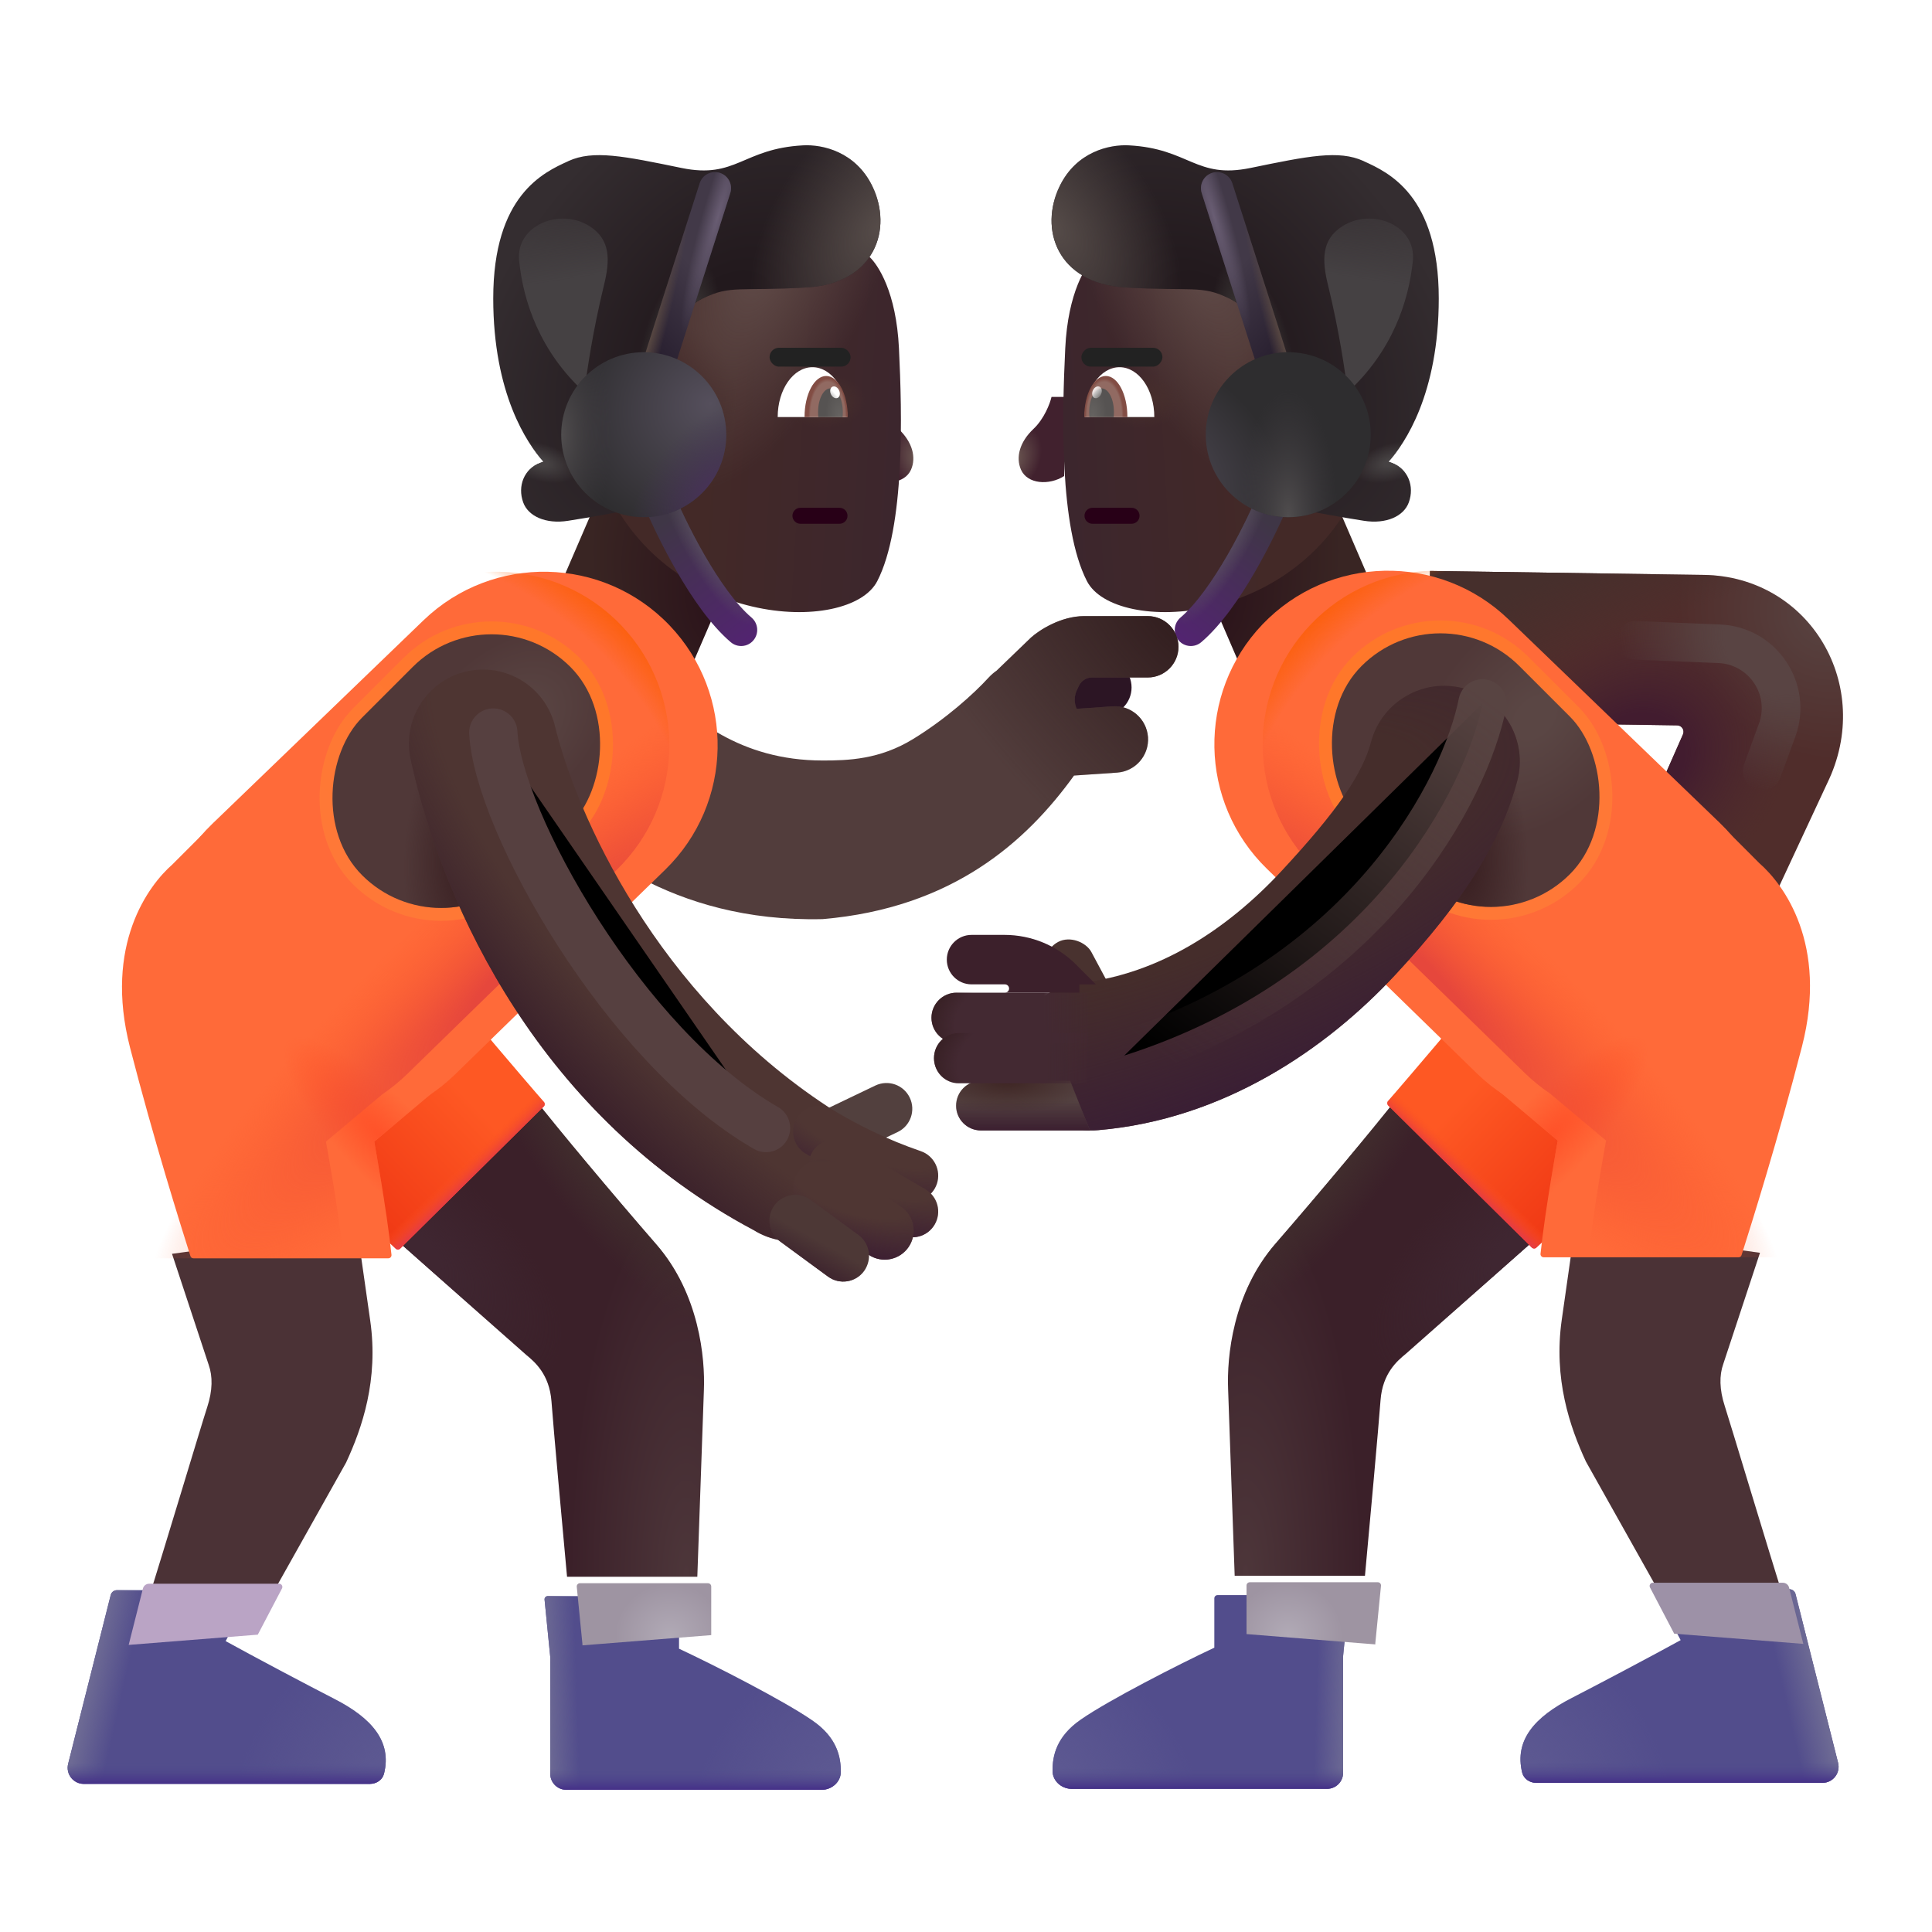 <svg viewBox="1 1 30 30" xmlns="http://www.w3.org/2000/svg">
<rect x="19.316" y="9.154" width="2.371" height="3.351" transform="rotate(-23.31 19.316 9.154)" fill="url(#paint0_radial_3987_23627)"/>
<path d="M20.306 8.21L20.523 6.645C20.904 6.702 21.196 7.03 21.196 7.426C21.196 7.863 20.842 8.216 20.405 8.216C20.372 8.216 20.338 8.214 20.306 8.21Z" fill="url(#paint1_radial_3987_23627)"/>
<path d="M17.046 7.662C17.217 7.501 17.305 7.262 17.328 7.163H17.524V8.392C17.29 8.541 16.954 8.518 16.854 8.294C16.769 8.102 16.833 7.863 17.046 7.662Z" fill="url(#paint2_radial_3987_23627)"/>
<g filter="url(#filter0_i_3987_23627)">
<path d="M17.291 6.609C17.333 5.733 17.616 5.311 17.75 5.188H21.828L21.896 8.645C20.95 10.963 18.06 11.062 17.628 10.224C17.196 9.385 17.242 7.622 17.291 6.609Z" fill="url(#paint3_linear_3987_23627)"/>
<path d="M17.291 6.609C17.333 5.733 17.616 5.311 17.75 5.188H21.828L21.896 8.645C20.95 10.963 18.06 11.062 17.628 10.224C17.196 9.385 17.242 7.622 17.291 6.609Z" fill="url(#paint4_radial_3987_23627)"/>
<path d="M17.291 6.609C17.333 5.733 17.616 5.311 17.75 5.188H21.828L21.896 8.645C20.95 10.963 18.06 11.062 17.628 10.224C17.196 9.385 17.242 7.622 17.291 6.609Z" fill="url(#paint5_radial_3987_23627)"/>
<path d="M17.291 6.609C17.333 5.733 17.616 5.311 17.75 5.188H21.828L21.896 8.645C20.95 10.963 18.06 11.062 17.628 10.224C17.196 9.385 17.242 7.622 17.291 6.609Z" fill="url(#paint6_radial_3987_23627)"/>
</g>
<g filter="url(#filter1_i_3987_23627)">
<path d="M17.456 4.038C17.715 3.506 18.227 3.39 18.531 3.407C19.47 3.458 19.568 3.933 20.418 3.758C21.315 3.573 21.788 3.476 22.172 3.65L22.179 3.654C22.558 3.826 23.341 4.181 23.341 5.784C23.341 7.261 22.815 8.041 22.56 8.319L22.61 8.337C22.863 8.429 22.968 8.698 22.876 8.951C22.798 9.167 22.525 9.291 22.18 9.237C21.787 9.175 21.498 9.121 21.271 9.076C21.144 9.051 21.053 8.939 21.053 8.81V7.594C21.053 7.082 20.692 6.776 20.533 6.685C20.516 6.155 20.354 5.912 20.089 5.784C19.651 5.572 19.515 5.677 18.467 5.613C17.413 5.549 17.131 4.704 17.456 4.038Z" fill="url(#paint7_radial_3987_23627)"/>
<path d="M17.456 4.038C17.715 3.506 18.227 3.39 18.531 3.407C19.47 3.458 19.568 3.933 20.418 3.758C21.315 3.573 21.788 3.476 22.172 3.65L22.179 3.654C22.558 3.826 23.341 4.181 23.341 5.784C23.341 7.261 22.815 8.041 22.56 8.319L22.61 8.337C22.863 8.429 22.968 8.698 22.876 8.951C22.798 9.167 22.525 9.291 22.18 9.237C21.787 9.175 21.498 9.121 21.271 9.076C21.144 9.051 21.053 8.939 21.053 8.81V7.594C21.053 7.082 20.692 6.776 20.533 6.685C20.516 6.155 20.354 5.912 20.089 5.784C19.651 5.572 19.515 5.677 18.467 5.613C17.413 5.549 17.131 4.704 17.456 4.038Z" fill="url(#paint8_radial_3987_23627)"/>
<path d="M17.456 4.038C17.715 3.506 18.227 3.39 18.531 3.407C19.47 3.458 19.568 3.933 20.418 3.758C21.315 3.573 21.788 3.476 22.172 3.65L22.179 3.654C22.558 3.826 23.341 4.181 23.341 5.784C23.341 7.261 22.815 8.041 22.56 8.319L22.61 8.337C22.863 8.429 22.968 8.698 22.876 8.951C22.798 9.167 22.525 9.291 22.18 9.237C21.787 9.175 21.498 9.121 21.271 9.076C21.144 9.051 21.053 8.939 21.053 8.81V7.594C21.053 7.082 20.692 6.776 20.533 6.685C20.516 6.155 20.354 5.912 20.089 5.784C19.651 5.572 19.515 5.677 18.467 5.613C17.413 5.549 17.131 4.704 17.456 4.038Z" fill="url(#paint9_radial_3987_23627)"/>
<path d="M17.456 4.038C17.715 3.506 18.227 3.39 18.531 3.407C19.47 3.458 19.568 3.933 20.418 3.758C21.315 3.573 21.788 3.476 22.172 3.65L22.179 3.654C22.558 3.826 23.341 4.181 23.341 5.784C23.341 7.261 22.815 8.041 22.56 8.319L22.61 8.337C22.863 8.429 22.968 8.698 22.876 8.951C22.798 9.167 22.525 9.291 22.18 9.237C21.787 9.175 21.498 9.121 21.271 9.076C21.144 9.051 21.053 8.939 21.053 8.81V7.594C21.053 7.082 20.692 6.776 20.533 6.685C20.516 6.155 20.354 5.912 20.089 5.784C19.651 5.572 19.515 5.677 18.467 5.613C17.413 5.549 17.131 4.704 17.456 4.038Z" fill="url(#paint10_radial_3987_23627)"/>
</g>
<path d="M20.318 8.198L20.536 6.625C20.918 6.682 21.212 7.012 21.212 7.41C21.212 7.849 20.856 8.204 20.418 8.204C20.384 8.204 20.351 8.202 20.318 8.198Z" fill="url(#paint11_radial_3987_23627)"/>
<path d="M20.318 8.198L20.536 6.625C20.918 6.682 21.212 7.012 21.212 7.41C21.212 7.849 20.856 8.204 20.418 8.204C20.384 8.204 20.351 8.202 20.318 8.198Z" fill="url(#paint12_linear_3987_23627)"/>
<path d="M17.844 7.476H18.924C18.924 7.048 18.682 6.702 18.384 6.702C18.086 6.702 17.844 7.048 17.844 7.476Z" fill="white"/>
<path d="M18.506 7.477L18.506 7.473C18.506 7.122 18.356 6.838 18.171 6.838C17.986 6.838 17.836 7.122 17.836 7.473L17.836 7.477H18.506Z" fill="url(#paint13_radial_3987_23627)"/>
<path d="M18.293 7.477C18.296 7.451 18.297 7.425 18.297 7.398C18.297 7.195 18.211 7.03 18.105 7.03C17.999 7.03 17.913 7.195 17.913 7.398C17.913 7.425 17.914 7.451 17.917 7.477H18.293Z" fill="url(#paint14_radial_3987_23627)"/>
<ellipse cx="18.034" cy="7.092" rx="0.07" ry="0.096" transform="rotate(24.61 18.034 7.092)" fill="url(#paint15_linear_3987_23627)"/>
<g filter="url(#filter2_f_3987_23627)">
<path d="M21.622 5.43C21.792 6.125 21.892 6.79 21.924 7.092C22.614 6.461 22.875 5.685 22.939 5.047C22.994 4.502 22.31 4.22 21.847 4.511C21.513 4.722 21.528 5.046 21.622 5.43Z" fill="url(#paint16_linear_3987_23627)"/>
</g>
<path fill-rule="evenodd" clip-rule="evenodd" d="M19.822 3.684C19.691 3.726 19.618 3.867 19.66 3.998L20.609 6.967C20.651 7.098 20.792 7.171 20.924 7.129C21.055 7.087 21.128 6.946 21.085 6.815L20.136 3.846C20.094 3.714 19.953 3.642 19.822 3.684Z" fill="url(#paint17_linear_3987_23627)"/>
<path fill-rule="evenodd" clip-rule="evenodd" d="M19.822 3.684C19.691 3.726 19.618 3.867 19.66 3.998L20.609 6.967C20.651 7.098 20.792 7.171 20.924 7.129C21.055 7.087 21.128 6.946 21.085 6.815L20.136 3.846C20.094 3.714 19.953 3.642 19.822 3.684Z" fill="url(#paint18_radial_3987_23627)"/>
<path fill-rule="evenodd" clip-rule="evenodd" d="M19.822 3.684C19.691 3.726 19.618 3.867 19.66 3.998L20.609 6.967C20.651 7.098 20.792 7.171 20.924 7.129C21.055 7.087 21.128 6.946 21.085 6.815L20.136 3.846C20.094 3.714 19.953 3.642 19.822 3.684Z" fill="url(#paint19_radial_3987_23627)"/>
<path fill-rule="evenodd" clip-rule="evenodd" d="M20.898 8.44C20.77 8.388 20.625 8.45 20.573 8.578C20.472 8.825 20.288 9.223 20.062 9.616C19.832 10.015 19.574 10.383 19.329 10.591C19.224 10.681 19.212 10.839 19.302 10.944C19.391 11.049 19.549 11.061 19.654 10.971C19.966 10.705 20.26 10.275 20.495 9.866C20.734 9.451 20.928 9.032 21.036 8.766C21.088 8.638 21.026 8.492 20.898 8.44Z" fill="url(#paint20_linear_3987_23627)"/>
<path fill-rule="evenodd" clip-rule="evenodd" d="M20.898 8.44C20.77 8.388 20.625 8.45 20.573 8.578C20.472 8.825 20.288 9.223 20.062 9.616C19.832 10.015 19.574 10.383 19.329 10.591C19.224 10.681 19.212 10.839 19.302 10.944C19.391 11.049 19.549 11.061 19.654 10.971C19.966 10.705 20.26 10.275 20.495 9.866C20.734 9.451 20.928 9.032 21.036 8.766C21.088 8.638 21.026 8.492 20.898 8.44Z" fill="url(#paint21_radial_3987_23627)"/>
<circle r="1.281" transform="matrix(-1 0 0 1 21.004 7.75)" fill="url(#paint22_radial_3987_23627)"/>
<circle r="1.281" transform="matrix(-1 0 0 1 21.004 7.75)" fill="url(#paint23_radial_3987_23627)"/>
<circle r="1.281" transform="matrix(-1 0 0 1 21.004 7.75)" fill="url(#paint24_radial_3987_23627)"/>
<g filter="url(#filter3_i_3987_23627)">
<rect width="1.258" height="0.293" rx="0.146" transform="matrix(-1 0 0 1 19.05 6.5)" fill="#222222"/>
</g>
<path d="M18.695 9.009C18.695 8.94 18.64 8.885 18.571 8.885H17.964C17.895 8.885 17.84 8.94 17.84 9.009C17.84 9.077 17.895 9.133 17.964 9.133H18.571C18.64 9.133 18.695 9.077 18.695 9.009Z" fill="#280017"/>
<rect width="2.371" height="3.351" transform="matrix(-0.918 -0.396 -0.396 0.918 12.684 9.154)" fill="url(#paint25_radial_3987_23627)"/>
<path d="M11.694 8.21L11.477 6.645C11.096 6.702 10.804 7.03 10.804 7.426C10.804 7.863 11.158 8.216 11.595 8.216C11.629 8.216 11.662 8.214 11.694 8.21Z" fill="url(#paint26_radial_3987_23627)"/>
<g filter="url(#filter4_i_3987_23627)">
<path d="M16.471 11.542L15.879 12.112L16.177 13.227L17.602 12.722L17.523 12.605C17.461 12.513 17.451 12.395 17.498 12.294L17.528 12.23C17.562 12.158 17.635 12.112 17.714 12.112H18.133C18.375 12.112 18.571 11.916 18.571 11.675C18.571 11.434 18.375 11.238 18.133 11.238H17.227C16.894 11.238 16.584 11.441 16.471 11.542Z" fill="#2C1524"/>
</g>
<g filter="url(#filter5_ii_3987_23627)">
<path d="M16.074 11.715L16.61 11.199C16.733 11.088 17.071 10.867 17.434 10.867H18.422C18.685 10.867 18.899 11.081 18.899 11.344C18.899 11.607 18.685 11.82 18.422 11.82H17.556C17.47 11.82 17.391 11.87 17.354 11.949L17.321 12.018C17.278 12.11 17.278 12.215 17.319 12.306L17.876 12.268C18.16 12.248 18.406 12.463 18.426 12.747C18.445 13.031 18.231 13.277 17.947 13.297L17.277 13.343C16.538 14.369 15.393 15.399 13.375 15.572C10.989 15.629 9.663 14.39 9.117 13.881C9.077 13.843 9.041 13.809 9.009 13.78C8.965 13.741 8.931 13.71 8.906 13.689C8.418 13.283 8.351 12.558 8.757 12.07C9.162 11.581 9.887 11.514 10.376 11.92C10.399 11.939 10.453 11.907 10.509 11.874C10.573 11.836 10.641 11.796 10.672 11.823C10.726 11.871 10.782 11.922 10.843 11.978C11.339 12.432 12.078 13.109 13.375 13.109C13.766 13.109 14.259 13.096 14.783 12.773C15.293 12.459 15.72 12.074 15.95 11.823C15.993 11.777 16.035 11.741 16.074 11.715Z" fill="#523D3C"/>
<path d="M16.074 11.715L16.61 11.199C16.733 11.088 17.071 10.867 17.434 10.867H18.422C18.685 10.867 18.899 11.081 18.899 11.344C18.899 11.607 18.685 11.82 18.422 11.82H17.556C17.47 11.82 17.391 11.87 17.354 11.949L17.321 12.018C17.278 12.11 17.278 12.215 17.319 12.306L17.876 12.268C18.16 12.248 18.406 12.463 18.426 12.747C18.445 13.031 18.231 13.277 17.947 13.297L17.277 13.343C16.538 14.369 15.393 15.399 13.375 15.572C10.989 15.629 9.663 14.39 9.117 13.881C9.077 13.843 9.041 13.809 9.009 13.78C8.965 13.741 8.931 13.71 8.906 13.689C8.418 13.283 8.351 12.558 8.757 12.07C9.162 11.581 9.887 11.514 10.376 11.92C10.399 11.939 10.453 11.907 10.509 11.874C10.573 11.836 10.641 11.796 10.672 11.823C10.726 11.871 10.782 11.922 10.843 11.978C11.339 12.432 12.078 13.109 13.375 13.109C13.766 13.109 14.259 13.096 14.783 12.773C15.293 12.459 15.72 12.074 15.95 11.823C15.993 11.777 16.035 11.741 16.074 11.715Z" fill="url(#paint27_radial_3987_23627)"/>
</g>
<path d="M9.172 22.039L7.133 20.234L9.289 18.047C9.637 18.496 10.512 19.543 11.192 20.324C11.862 21.094 11.95 22.094 11.93 22.586L11.828 25.484H9.805C9.737 24.75 9.594 23.177 9.563 22.758C9.531 22.339 9.301 22.145 9.172 22.039Z" fill="url(#paint28_radial_3987_23627)"/>
<path d="M9.172 22.039L7.133 20.234L9.289 18.047C9.637 18.496 10.512 19.543 11.192 20.324C11.862 21.094 11.95 22.094 11.93 22.586L11.828 25.484H9.805C9.737 24.75 9.594 23.177 9.563 22.758C9.531 22.339 9.301 22.145 9.172 22.039Z" fill="url(#paint29_radial_3987_23627)"/>
<path d="M9.172 22.039L7.133 20.234L9.289 18.047C9.637 18.496 10.512 19.543 11.192 20.324C11.862 21.094 11.95 22.094 11.93 22.586L11.828 25.484H9.805C9.737 24.75 9.594 23.177 9.563 22.758C9.531 22.339 9.301 22.145 9.172 22.039Z" fill="url(#paint30_radial_3987_23627)"/>
<path d="M7.145 20.389L6.063 19.383L4.914 18.359L8.047 16.453C8.291 16.764 9.062 17.667 9.447 18.113C9.464 18.133 9.462 18.163 9.444 18.181L7.214 20.388C7.195 20.407 7.164 20.407 7.145 20.389Z" fill="url(#paint31_linear_3987_23627)"/>
<path d="M7.145 20.389L6.063 19.383L4.914 18.359L8.047 16.453C8.291 16.764 9.062 17.667 9.447 18.113C9.464 18.133 9.462 18.163 9.444 18.181L7.214 20.388C7.195 20.407 7.164 20.407 7.145 20.389Z" fill="url(#paint32_linear_3987_23627)"/>
<path d="M7.145 20.389L6.063 19.383L4.914 18.359L8.047 16.453C8.291 16.764 9.062 17.667 9.447 18.113C9.464 18.133 9.462 18.163 9.444 18.181L7.214 20.388C7.195 20.407 7.164 20.407 7.145 20.389Z" fill="url(#paint33_linear_3987_23627)"/>
<g filter="url(#filter6_ii_3987_23627)">
<path d="M3.891 22.195L3.321 20.469L6.196 20.078C6.209 20.172 6.267 20.589 6.399 21.508C6.53 22.427 6.274 23.172 6.024 23.711L4.805 25.883H2.938C3.183 25.112 3.781 23.113 3.867 22.852C3.953 22.59 3.953 22.371 3.891 22.195Z" fill="#4B3236"/>
</g>
<g filter="url(#filter7_i_3987_23627)">
<path d="M6.826 10.632C7.902 9.596 9.615 9.632 10.647 10.711C11.668 11.781 11.638 13.473 10.579 14.505L7.317 17.683C6.241 18.732 4.517 18.704 3.475 17.622C2.437 16.545 2.469 14.83 3.547 13.792L6.826 10.632Z" fill="#FF6A39"/>
</g>
<g filter="url(#filter8_i_3987_23627)">
<path d="M2.928 14.422L3.592 13.758L7.272 17.711L6.061 18.727C6.061 18.727 6.254 19.77 6.329 20.484C6.332 20.514 6.309 20.539 6.28 20.539H3.254C3.232 20.539 3.213 20.525 3.207 20.505C3.047 19.999 2.642 18.713 2.269 17.266C1.86 15.674 2.556 14.747 2.928 14.422Z" fill="#FF6A39"/>
<path d="M2.928 14.422L3.592 13.758L7.272 17.711L6.061 18.727C6.061 18.727 6.254 19.77 6.329 20.484C6.332 20.514 6.309 20.539 6.28 20.539H3.254C3.232 20.539 3.213 20.525 3.207 20.505C3.047 19.999 2.642 18.713 2.269 17.266C1.86 15.674 2.556 14.747 2.928 14.422Z" fill="url(#paint34_radial_3987_23627)"/>
</g>
<path d="M10.647 10.711C9.615 9.632 7.901 9.596 6.826 10.632L3.592 13.758L3.547 13.792C3.48 13.856 3.418 13.922 3.359 13.991L2.928 14.422C2.556 14.748 1.86 15.674 2.269 17.266C2.641 18.713 3.047 19.999 3.207 20.505C3.21 20.516 3.217 20.525 3.226 20.531C3.235 20.536 3.244 20.539 3.254 20.539H6.279C6.309 20.539 6.332 20.514 6.329 20.484C6.255 19.77 6.061 18.727 6.061 18.727L6.937 17.992C7.07 17.902 7.197 17.799 7.317 17.683L10.578 14.505C11.638 13.473 11.668 11.781 10.647 10.711Z" fill="url(#paint35_radial_3987_23627)"/>
<path d="M10.647 10.711C9.615 9.632 7.901 9.596 6.826 10.632L3.592 13.758L3.547 13.792C3.48 13.856 3.418 13.922 3.359 13.991L2.928 14.422C2.556 14.748 1.86 15.674 2.269 17.266C2.641 18.713 3.047 19.999 3.207 20.505C3.21 20.516 3.217 20.525 3.226 20.531C3.235 20.536 3.244 20.539 3.254 20.539H6.279C6.309 20.539 6.332 20.514 6.329 20.484C6.255 19.77 6.061 18.727 6.061 18.727L6.937 17.992C7.07 17.902 7.197 17.799 7.317 17.683L10.578 14.505C11.638 13.473 11.668 11.781 10.647 10.711Z" fill="url(#paint36_radial_3987_23627)"/>
<g filter="url(#filter9_i_3987_23627)">
<path d="M2.919 25.568L2.258 28.189C2.219 28.347 2.338 28.5 2.501 28.5H6.942C7.044 28.5 7.138 28.44 7.163 28.341C7.289 27.838 6.966 27.476 6.399 27.184C5.982 26.97 5.105 26.505 4.704 26.283L5.079 25.565C5.097 25.532 5.073 25.492 5.035 25.492H3.016C2.97 25.492 2.93 25.523 2.919 25.568Z" fill="#524D8C"/>
<path d="M2.919 25.568L2.258 28.189C2.219 28.347 2.338 28.5 2.501 28.5H6.942C7.044 28.5 7.138 28.44 7.163 28.341C7.289 27.838 6.966 27.476 6.399 27.184C5.982 26.97 5.105 26.505 4.704 26.283L5.079 25.565C5.097 25.532 5.073 25.492 5.035 25.492H3.016C2.97 25.492 2.93 25.523 2.919 25.568Z" fill="url(#paint37_linear_3987_23627)"/>
<path d="M2.919 25.568L2.258 28.189C2.219 28.347 2.338 28.5 2.501 28.5H6.942C7.044 28.5 7.138 28.44 7.163 28.341C7.289 27.838 6.966 27.476 6.399 27.184C5.982 26.97 5.105 26.505 4.704 26.283L5.079 25.565C5.097 25.532 5.073 25.492 5.035 25.492H3.016C2.97 25.492 2.93 25.523 2.919 25.568Z" fill="url(#paint38_radial_3987_23627)"/>
<path d="M2.919 25.568L2.258 28.189C2.219 28.347 2.338 28.5 2.501 28.5H6.942C7.044 28.5 7.138 28.44 7.163 28.341C7.289 27.838 6.966 27.476 6.399 27.184C5.982 26.97 5.105 26.505 4.704 26.283L5.079 25.565C5.097 25.532 5.073 25.492 5.035 25.492H3.016C2.97 25.492 2.93 25.523 2.919 25.568Z" fill="url(#paint39_linear_3987_23627)"/>
</g>
<g filter="url(#filter10_i_3987_23627)">
<path d="M4.703 26.283L5.079 25.565C5.096 25.532 5.073 25.492 5.035 25.492H3.016C2.97 25.492 2.93 25.523 2.919 25.568L2.698 26.442L4.703 26.283Z" fill="#BAA4C5"/>
</g>
<g filter="url(#filter11_i_3987_23627)">
<path d="M9.844 26.429L9.756 25.539C9.753 25.51 9.776 25.484 9.806 25.484H11.794C11.822 25.484 11.844 25.507 11.844 25.534V26.301C12.403 26.562 13.471 27.108 13.918 27.418C14.296 27.679 14.359 27.981 14.356 28.219C14.353 28.374 14.213 28.492 14.058 28.492H10.094C9.956 28.492 9.844 28.38 9.844 28.242V26.429Z" fill="#524D8C"/>
<path d="M9.844 26.429L9.756 25.539C9.753 25.51 9.776 25.484 9.806 25.484H11.794C11.822 25.484 11.844 25.507 11.844 25.534V26.301C12.403 26.562 13.471 27.108 13.918 27.418C14.296 27.679 14.359 27.981 14.356 28.219C14.353 28.374 14.213 28.492 14.058 28.492H10.094C9.956 28.492 9.844 28.38 9.844 28.242V26.429Z" fill="url(#paint40_linear_3987_23627)"/>
<path d="M9.844 26.429L9.756 25.539C9.753 25.51 9.776 25.484 9.806 25.484H11.794C11.822 25.484 11.844 25.507 11.844 25.534V26.301C12.403 26.562 13.471 27.108 13.918 27.418C14.296 27.679 14.359 27.981 14.356 28.219C14.353 28.374 14.213 28.492 14.058 28.492H10.094C9.956 28.492 9.844 28.38 9.844 28.242V26.429Z" fill="url(#paint41_radial_3987_23627)"/>
<path d="M9.844 26.429L9.756 25.539C9.753 25.51 9.776 25.484 9.806 25.484H11.794C11.822 25.484 11.844 25.507 11.844 25.534V26.301C12.403 26.562 13.471 27.108 13.918 27.418C14.296 27.679 14.359 27.981 14.356 28.219C14.353 28.374 14.213 28.492 14.058 28.492H10.094C9.956 28.492 9.844 28.38 9.844 28.242V26.429Z" fill="url(#paint42_linear_3987_23627)"/>
</g>
<g filter="url(#filter12_i_3987_23627)">
<path d="M11.844 26.29V25.534C11.844 25.516 11.834 25.5 11.819 25.491C11.812 25.487 11.803 25.484 11.794 25.484H9.805C9.776 25.484 9.753 25.51 9.756 25.539L9.844 26.429V26.449L11.844 26.29Z" fill="url(#paint43_radial_3987_23627)"/>
</g>
<g filter="url(#filter13_f_3987_23627)">
<rect x="8.633" y="10.132" width="3.464" height="4.574" rx="1.732" transform="rotate(45 8.633 10.132)" stroke="url(#paint44_linear_3987_23627)" stroke-width="0.4"/>
</g>
<rect x="8.633" y="10.132" width="3.464" height="4.574" rx="1.732" transform="rotate(45 8.633 10.132)" fill="url(#paint45_radial_3987_23627)"/>
<rect x="8.633" y="10.132" width="3.464" height="4.574" rx="1.732" transform="rotate(45 8.633 10.132)" fill="url(#paint46_radial_3987_23627)"/>
<g filter="url(#filter14_i_3987_23627)">
<path fill-rule="evenodd" clip-rule="evenodd" d="M15.127 18.195C15.222 18.394 15.138 18.633 14.939 18.728L13.943 19.204C13.743 19.3 13.505 19.216 13.409 19.016C13.314 18.817 13.398 18.578 13.597 18.483L14.593 18.006C14.793 17.911 15.031 17.995 15.127 18.195Z" fill="#52403E"/>
</g>
<path fill-rule="evenodd" clip-rule="evenodd" d="M8.229 11.429C8.846 11.28 9.468 11.659 9.618 12.276C9.948 13.637 11.188 16.438 13.86 18.188C14.399 18.523 14.625 19.193 14.289 19.732C13.954 20.272 13.245 20.437 12.705 20.102C9.414 18.352 7.891 15.125 7.382 12.818C7.233 12.201 7.612 11.579 8.229 11.429Z" fill="#4E3532"/>
<path fill-rule="evenodd" clip-rule="evenodd" d="M8.229 11.429C8.846 11.28 9.468 11.659 9.618 12.276C9.948 13.637 11.188 16.438 13.86 18.188C14.399 18.523 14.625 19.193 14.289 19.732C13.954 20.272 13.245 20.437 12.705 20.102C9.414 18.352 7.891 15.125 7.382 12.818C7.233 12.201 7.612 11.579 8.229 11.429Z" fill="url(#paint47_radial_3987_23627)"/>
<path fill-rule="evenodd" clip-rule="evenodd" d="M13.373 18.363C13.488 18.174 13.733 18.114 13.922 18.228C14.327 18.473 14.782 18.698 15.298 18.875C15.507 18.947 15.618 19.175 15.547 19.384C15.475 19.593 15.248 19.704 15.039 19.632C14.461 19.434 13.955 19.183 13.508 18.912C13.319 18.798 13.259 18.552 13.373 18.363Z" fill="#4F3633"/>
<path fill-rule="evenodd" clip-rule="evenodd" d="M13.373 18.363C13.488 18.174 13.733 18.114 13.922 18.228C14.327 18.473 14.782 18.698 15.298 18.875C15.507 18.947 15.618 19.175 15.547 19.384C15.475 19.593 15.248 19.704 15.039 19.632C14.461 19.434 13.955 19.183 13.508 18.912C13.319 18.798 13.259 18.552 13.373 18.363Z" fill="url(#paint48_radial_3987_23627)"/>
<path fill-rule="evenodd" clip-rule="evenodd" d="M13.609 18.895C13.721 18.704 13.966 18.641 14.156 18.753L15.371 19.468C15.562 19.58 15.625 19.825 15.513 20.015C15.401 20.206 15.156 20.269 14.966 20.157L13.751 19.442C13.56 19.33 13.497 19.085 13.609 18.895Z" fill="#4F3633"/>
<path fill-rule="evenodd" clip-rule="evenodd" d="M13.609 18.895C13.721 18.704 13.966 18.641 14.156 18.753L15.371 19.468C15.562 19.58 15.625 19.825 15.513 20.015C15.401 20.206 15.156 20.269 14.966 20.157L13.751 19.442C13.56 19.33 13.497 19.085 13.609 18.895Z" fill="url(#paint49_radial_3987_23627)"/>
<path fill-rule="evenodd" clip-rule="evenodd" d="M13.393 19.201C13.532 18.995 13.811 18.941 14.017 19.08L14.99 19.736C15.196 19.875 15.25 20.155 15.111 20.361C14.972 20.567 14.693 20.622 14.487 20.483L13.514 19.826C13.308 19.687 13.254 19.408 13.393 19.201Z" fill="#4F3633"/>
<path fill-rule="evenodd" clip-rule="evenodd" d="M13.393 19.201C13.532 18.995 13.811 18.941 14.017 19.08L14.99 19.736C15.196 19.875 15.25 20.155 15.111 20.361C14.972 20.567 14.693 20.622 14.487 20.483L13.514 19.826C13.308 19.687 13.254 19.408 13.393 19.201Z" fill="url(#paint50_radial_3987_23627)"/>
<path fill-rule="evenodd" clip-rule="evenodd" d="M13.025 19.717C13.156 19.539 13.406 19.5 13.585 19.631L14.331 20.177C14.509 20.308 14.547 20.558 14.417 20.737C14.286 20.915 14.036 20.953 13.858 20.823L13.112 20.276C12.933 20.145 12.895 19.895 13.025 19.717Z" fill="#4D3836"/>
<path fill-rule="evenodd" clip-rule="evenodd" d="M13.025 19.717C13.156 19.539 13.406 19.5 13.585 19.631L14.331 20.177C14.509 20.308 14.547 20.558 14.417 20.737C14.286 20.915 14.036 20.953 13.858 20.823L13.112 20.276C12.933 20.145 12.895 19.895 13.025 19.717Z" fill="url(#paint51_linear_3987_23627)"/>
<path fill-rule="evenodd" clip-rule="evenodd" d="M27.133 12.404C27.162 12.338 27.115 12.264 27.043 12.263L23.17 12.206L23.205 9.866L27.454 9.927C29.108 9.95 30.108 11.652 29.374 13.16L28.188 15.705L26.126 14.686L27.133 12.404Z" fill="url(#paint52_radial_3987_23627)"/>
<path fill-rule="evenodd" clip-rule="evenodd" d="M27.133 12.404C27.162 12.338 27.115 12.264 27.043 12.263L23.17 12.206L23.205 9.866L27.454 9.927C29.108 9.95 30.108 11.652 29.374 13.16L28.188 15.705L26.126 14.686L27.133 12.404Z" fill="url(#paint53_radial_3987_23627)"/>
<path fill-rule="evenodd" clip-rule="evenodd" d="M27.133 12.404C27.162 12.338 27.115 12.264 27.043 12.263L23.17 12.206L23.205 9.866L27.454 9.927C29.108 9.95 30.108 11.652 29.374 13.16L28.188 15.705L26.126 14.686L27.133 12.404Z" fill="url(#paint54_linear_3987_23627)"/>
<rect x="17.093" y="15.807" width="0.764" height="1.4" rx="0.382" transform="rotate(-28.166 17.093 15.807)" fill="#49322F"/>
<path d="M22.828 22.023L24.867 20.219L22.711 18.031C22.363 18.48 21.488 19.527 20.808 20.309C20.138 21.079 20.05 22.078 20.07 22.57L20.172 25.469H22.195C22.263 24.734 22.406 23.161 22.437 22.742C22.468 22.323 22.699 22.129 22.828 22.023Z" fill="url(#paint55_radial_3987_23627)"/>
<path d="M22.828 22.023L24.867 20.219L22.711 18.031C22.363 18.48 21.488 19.527 20.808 20.309C20.138 21.079 20.05 22.078 20.07 22.57L20.172 25.469H22.195C22.263 24.734 22.406 23.161 22.437 22.742C22.468 22.323 22.699 22.129 22.828 22.023Z" fill="url(#paint56_radial_3987_23627)"/>
<path d="M22.828 22.023L24.867 20.219L22.711 18.031C22.363 18.48 21.488 19.527 20.808 20.309C20.138 21.079 20.05 22.078 20.07 22.57L20.172 25.469H22.195C22.263 24.734 22.406 23.161 22.437 22.742C22.468 22.323 22.699 22.129 22.828 22.023Z" fill="url(#paint57_radial_3987_23627)"/>
<path d="M24.855 20.374L25.937 19.367L27.086 18.344L23.953 16.438C23.709 16.748 22.938 17.651 22.553 18.098C22.536 18.118 22.538 18.147 22.556 18.166L24.786 20.372C24.805 20.391 24.836 20.392 24.855 20.374Z" fill="url(#paint58_linear_3987_23627)"/>
<path d="M24.855 20.374L25.937 19.367L27.086 18.344L23.953 16.438C23.709 16.748 22.938 17.651 22.553 18.098C22.536 18.118 22.538 18.147 22.556 18.166L24.786 20.372C24.805 20.391 24.836 20.392 24.855 20.374Z" fill="url(#paint59_linear_3987_23627)"/>
<path d="M24.855 20.374L25.937 19.367L27.086 18.344L23.953 16.438C23.709 16.748 22.938 17.651 22.553 18.098C22.536 18.118 22.538 18.147 22.556 18.166L24.786 20.372C24.805 20.391 24.836 20.392 24.855 20.374Z" fill="url(#paint60_linear_3987_23627)"/>
<g filter="url(#filter15_ii_3987_23627)">
<path d="M28.109 22.18L28.679 20.453L25.804 20.062C25.791 20.156 25.733 20.573 25.601 21.492C25.47 22.411 25.726 23.156 25.976 23.695L27.195 25.867H29.062C28.817 25.096 28.218 23.098 28.133 22.836C28.047 22.574 28.047 22.355 28.109 22.18Z" fill="#4B3236"/>
</g>
<g filter="url(#filter16_i_3987_23627)">
<path d="M25.174 10.617C24.098 9.58 22.385 9.616 21.353 10.696C20.332 11.765 20.362 13.458 21.422 14.49L24.683 17.668C25.759 18.716 27.483 18.689 28.525 17.607C29.563 16.529 29.531 14.814 28.453 13.776L25.174 10.617Z" fill="#FF6A39"/>
</g>
<g filter="url(#filter17_i_3987_23627)">
<path d="M29.072 14.406L28.408 13.742L24.728 17.695L25.939 18.711C25.939 18.711 25.746 19.754 25.671 20.469C25.668 20.498 25.691 20.523 25.72 20.523H28.746C28.767 20.523 28.787 20.51 28.793 20.489C28.953 19.984 29.358 18.697 29.731 17.25C30.14 15.658 29.444 14.732 29.072 14.406Z" fill="#FF6A39"/>
<path d="M29.072 14.406L28.408 13.742L24.728 17.695L25.939 18.711C25.939 18.711 25.746 19.754 25.671 20.469C25.668 20.498 25.691 20.523 25.72 20.523H28.746C28.767 20.523 28.787 20.51 28.793 20.489C28.953 19.984 29.358 18.697 29.731 17.25C30.14 15.658 29.444 14.732 29.072 14.406Z" fill="url(#paint61_radial_3987_23627)"/>
</g>
<path d="M21.353 10.696C22.385 9.616 24.099 9.58 25.174 10.617L28.408 13.742L28.453 13.776C28.52 13.84 28.582 13.907 28.641 13.976L29.072 14.406C29.444 14.732 30.14 15.658 29.731 17.25C29.359 18.697 28.953 19.984 28.793 20.489C28.79 20.5 28.783 20.509 28.774 20.515C28.765 20.521 28.756 20.523 28.746 20.523H25.721C25.691 20.523 25.668 20.498 25.671 20.469C25.745 19.754 25.939 18.711 25.939 18.711L25.063 17.976C24.93 17.887 24.803 17.784 24.683 17.668L21.422 14.49C20.362 13.458 20.332 11.765 21.353 10.696Z" fill="url(#paint62_radial_3987_23627)"/>
<path d="M21.353 10.696C22.385 9.616 24.099 9.58 25.174 10.617L28.408 13.742L28.453 13.776C28.52 13.84 28.582 13.907 28.641 13.976L29.072 14.406C29.444 14.732 30.14 15.658 29.731 17.25C29.359 18.697 28.953 19.984 28.793 20.489C28.79 20.5 28.783 20.509 28.774 20.515C28.765 20.521 28.756 20.523 28.746 20.523H25.721C25.691 20.523 25.668 20.498 25.671 20.469C25.745 19.754 25.939 18.711 25.939 18.711L25.063 17.976C24.93 17.887 24.803 17.784 24.683 17.668L21.422 14.49C20.362 13.458 20.332 11.765 21.353 10.696Z" fill="url(#paint63_radial_3987_23627)"/>
<g filter="url(#filter18_i_3987_23627)">
<path d="M29.081 25.552L29.742 28.173C29.781 28.331 29.662 28.484 29.499 28.484H25.058C24.956 28.484 24.862 28.424 24.837 28.326C24.711 27.822 25.034 27.46 25.601 27.169C26.018 26.954 26.895 26.49 27.297 26.268L26.921 25.55C26.903 25.517 26.927 25.477 26.965 25.477H28.984C29.03 25.477 29.07 25.508 29.081 25.552Z" fill="#524D8C"/>
<path d="M29.081 25.552L29.742 28.173C29.781 28.331 29.662 28.484 29.499 28.484H25.058C24.956 28.484 24.862 28.424 24.837 28.326C24.711 27.822 25.034 27.46 25.601 27.169C26.018 26.954 26.895 26.49 27.297 26.268L26.921 25.55C26.903 25.517 26.927 25.477 26.965 25.477H28.984C29.03 25.477 29.07 25.508 29.081 25.552Z" fill="url(#paint64_linear_3987_23627)"/>
<path d="M29.081 25.552L29.742 28.173C29.781 28.331 29.662 28.484 29.499 28.484H25.058C24.956 28.484 24.862 28.424 24.837 28.326C24.711 27.822 25.034 27.46 25.601 27.169C26.018 26.954 26.895 26.49 27.297 26.268L26.921 25.55C26.903 25.517 26.927 25.477 26.965 25.477H28.984C29.03 25.477 29.07 25.508 29.081 25.552Z" fill="url(#paint65_radial_3987_23627)"/>
<path d="M29.081 25.552L29.742 28.173C29.781 28.331 29.662 28.484 29.499 28.484H25.058C24.956 28.484 24.862 28.424 24.837 28.326C24.711 27.822 25.034 27.46 25.601 27.169C26.018 26.954 26.895 26.49 27.297 26.268L26.921 25.55C26.903 25.517 26.927 25.477 26.965 25.477H28.984C29.03 25.477 29.07 25.508 29.081 25.552Z" fill="url(#paint66_linear_3987_23627)"/>
</g>
<g filter="url(#filter19_i_3987_23627)">
<path d="M27.297 26.268L26.921 25.55C26.904 25.517 26.927 25.477 26.965 25.477H28.984C29.03 25.477 29.07 25.508 29.081 25.552L29.302 26.426L27.297 26.268Z" fill="#9D91A7"/>
</g>
<g filter="url(#filter20_i_3987_23627)">
<path d="M22.156 26.414L22.244 25.524C22.247 25.494 22.224 25.469 22.194 25.469H20.206C20.178 25.469 20.156 25.491 20.156 25.519V26.285C19.597 26.547 18.529 27.092 18.082 27.402C17.704 27.664 17.641 27.965 17.644 28.203C17.647 28.359 17.787 28.477 17.942 28.477H21.906C22.044 28.477 22.156 28.365 22.156 28.227V26.414Z" fill="#524D8C"/>
<path d="M22.156 26.414L22.244 25.524C22.247 25.494 22.224 25.469 22.194 25.469H20.206C20.178 25.469 20.156 25.491 20.156 25.519V26.285C19.597 26.547 18.529 27.092 18.082 27.402C17.704 27.664 17.641 27.965 17.644 28.203C17.647 28.359 17.787 28.477 17.942 28.477H21.906C22.044 28.477 22.156 28.365 22.156 28.227V26.414Z" fill="url(#paint67_linear_3987_23627)"/>
<path d="M22.156 26.414L22.244 25.524C22.247 25.494 22.224 25.469 22.194 25.469H20.206C20.178 25.469 20.156 25.491 20.156 25.519V26.285C19.597 26.547 18.529 27.092 18.082 27.402C17.704 27.664 17.641 27.965 17.644 28.203C17.647 28.359 17.787 28.477 17.942 28.477H21.906C22.044 28.477 22.156 28.365 22.156 28.227V26.414Z" fill="url(#paint68_radial_3987_23627)"/>
<path d="M22.156 26.414L22.244 25.524C22.247 25.494 22.224 25.469 22.194 25.469H20.206C20.178 25.469 20.156 25.491 20.156 25.519V26.285C19.597 26.547 18.529 27.092 18.082 27.402C17.704 27.664 17.641 27.965 17.644 28.203C17.647 28.359 17.787 28.477 17.942 28.477H21.906C22.044 28.477 22.156 28.365 22.156 28.227V26.414Z" fill="url(#paint69_linear_3987_23627)"/>
</g>
<g filter="url(#filter21_i_3987_23627)">
<path d="M20.156 26.274V25.519C20.156 25.5 20.166 25.484 20.181 25.476C20.188 25.471 20.197 25.469 20.206 25.469H22.195C22.224 25.469 22.247 25.494 22.244 25.524L22.156 26.414V26.434L20.156 26.274Z" fill="url(#paint70_radial_3987_23627)"/>
</g>
<g filter="url(#filter22_f_3987_23627)">
<rect width="3.464" height="4.574" rx="1.732" transform="matrix(-0.707 0.707 0.707 0.707 23.367 10.117)" stroke="url(#paint71_linear_3987_23627)" stroke-width="0.4"/>
</g>
<rect width="3.464" height="4.574" rx="1.732" transform="matrix(-0.707 0.707 0.707 0.707 23.367 10.117)" fill="url(#paint72_radial_3987_23627)"/>
<rect width="3.464" height="4.574" rx="1.732" transform="matrix(-0.707 0.707 0.707 0.707 23.367 10.117)" fill="url(#paint73_radial_3987_23627)"/>
<path fill-rule="evenodd" clip-rule="evenodd" d="M23.727 11.689C24.354 11.857 24.727 12.5 24.56 13.127C24.31 14.065 23.734 14.987 22.667 16.136C21.592 17.293 19.996 18.384 18.052 18.549C17.405 18.604 16.836 18.124 16.781 17.478C16.727 16.831 17.145 16.316 17.791 16.261C18.998 16.119 20.053 15.436 20.904 14.52C21.763 13.595 22.157 13.019 22.289 12.522C22.456 11.895 23.1 11.522 23.727 11.689Z" fill="#452D2B"/>
<path fill-rule="evenodd" clip-rule="evenodd" d="M23.727 11.689C24.354 11.857 24.727 12.5 24.56 13.127C24.31 14.065 23.734 14.987 22.667 16.136C21.592 17.293 19.996 18.384 18.052 18.549C17.405 18.604 16.836 18.124 16.781 17.478C16.727 16.831 17.145 16.316 17.791 16.261C18.998 16.119 20.053 15.436 20.904 14.52C21.763 13.595 22.157 13.019 22.289 12.522C22.456 11.895 23.1 11.522 23.727 11.689Z" fill="url(#paint74_radial_3987_23627)"/>
<path d="M15.464 16.804C15.464 16.589 15.639 16.414 15.854 16.414H17.886V17.194H15.854C15.639 17.194 15.464 17.02 15.464 16.804Z" fill="url(#paint75_linear_3987_23627)"/>
<path d="M15.464 16.804C15.464 16.589 15.639 16.414 15.854 16.414H17.886V17.194H15.854C15.639 17.194 15.464 17.02 15.464 16.804Z" fill="url(#paint76_radial_3987_23627)"/>
<path d="M15.846 18.169C15.846 17.956 16.019 17.783 16.232 17.783H17.617L17.925 18.553H16.232C16.019 18.553 15.846 18.381 15.846 18.169Z" fill="#544241"/>
<path d="M15.846 18.169C15.846 17.956 16.019 17.783 16.232 17.783H17.617L17.925 18.553H16.232C16.019 18.553 15.846 18.381 15.846 18.169Z" fill="url(#paint77_linear_3987_23627)"/>
<path d="M15.846 18.169C15.846 17.956 16.019 17.783 16.232 17.783H17.617L17.925 18.553H16.232C16.019 18.553 15.846 18.381 15.846 18.169Z" fill="url(#paint78_radial_3987_23627)"/>
<path d="M15.503 17.431C15.503 17.216 15.675 17.041 15.887 17.041H17.886V17.821H15.887C15.675 17.821 15.503 17.647 15.503 17.431Z" fill="url(#paint79_linear_3987_23627)"/>
<path d="M15.503 17.431C15.503 17.216 15.675 17.041 15.887 17.041H17.886V17.821H15.887C15.675 17.821 15.503 17.647 15.503 17.431Z" fill="url(#paint80_radial_3987_23627)"/>
<path d="M16.086 15.517C15.874 15.517 15.702 15.689 15.702 15.901C15.702 16.113 15.874 16.285 16.086 16.285H16.604C16.64 16.285 16.669 16.314 16.669 16.35C16.669 16.385 16.64 16.414 16.604 16.414H17.762V16.285L18.016 16.285L17.707 15.976C17.413 15.682 17.014 15.517 16.598 15.517H16.086Z" fill="#3C202B"/>
<path d="M14.954 7.662C14.783 7.501 14.695 7.262 14.672 7.163H14.476V8.392C14.71 8.541 15.046 8.518 15.146 8.294C15.231 8.102 15.167 7.863 14.954 7.662Z" fill="url(#paint81_radial_3987_23627)"/>
<g filter="url(#filter23_i_3987_23627)">
<path d="M14.709 6.609C14.667 5.733 14.383 5.311 14.25 5.188H10.172L10.104 8.645C11.05 10.963 13.94 11.062 14.372 10.224C14.804 9.385 14.758 7.622 14.709 6.609Z" fill="url(#paint82_linear_3987_23627)"/>
<path d="M14.709 6.609C14.667 5.733 14.383 5.311 14.25 5.188H10.172L10.104 8.645C11.05 10.963 13.94 11.062 14.372 10.224C14.804 9.385 14.758 7.622 14.709 6.609Z" fill="url(#paint83_radial_3987_23627)"/>
<path d="M14.709 6.609C14.667 5.733 14.383 5.311 14.25 5.188H10.172L10.104 8.645C11.05 10.963 13.94 11.062 14.372 10.224C14.804 9.385 14.758 7.622 14.709 6.609Z" fill="url(#paint84_radial_3987_23627)"/>
<path d="M14.709 6.609C14.667 5.733 14.383 5.311 14.25 5.188H10.172L10.104 8.645C11.05 10.963 13.94 11.062 14.372 10.224C14.804 9.385 14.758 7.622 14.709 6.609Z" fill="url(#paint85_radial_3987_23627)"/>
</g>
<g filter="url(#filter24_i_3987_23627)">
<path d="M14.544 4.038C14.285 3.506 13.773 3.39 13.469 3.407C12.53 3.458 12.432 3.933 11.582 3.758C10.685 3.573 10.212 3.476 9.828 3.65L9.821 3.654C9.442 3.826 8.659 4.181 8.659 5.784C8.659 7.261 9.185 8.041 9.44 8.319L9.39 8.337C9.137 8.429 9.033 8.698 9.124 8.951C9.202 9.167 9.475 9.291 9.82 9.237C10.213 9.175 10.502 9.121 10.729 9.076C10.856 9.051 10.947 8.939 10.947 8.81V7.594C10.947 7.082 11.308 6.776 11.467 6.685C11.484 6.155 11.646 5.912 11.911 5.784C12.349 5.572 12.486 5.677 13.533 5.613C14.587 5.549 14.869 4.704 14.544 4.038Z" fill="url(#paint86_radial_3987_23627)"/>
<path d="M14.544 4.038C14.285 3.506 13.773 3.39 13.469 3.407C12.53 3.458 12.432 3.933 11.582 3.758C10.685 3.573 10.212 3.476 9.828 3.65L9.821 3.654C9.442 3.826 8.659 4.181 8.659 5.784C8.659 7.261 9.185 8.041 9.44 8.319L9.39 8.337C9.137 8.429 9.033 8.698 9.124 8.951C9.202 9.167 9.475 9.291 9.82 9.237C10.213 9.175 10.502 9.121 10.729 9.076C10.856 9.051 10.947 8.939 10.947 8.81V7.594C10.947 7.082 11.308 6.776 11.467 6.685C11.484 6.155 11.646 5.912 11.911 5.784C12.349 5.572 12.486 5.677 13.533 5.613C14.587 5.549 14.869 4.704 14.544 4.038Z" fill="url(#paint87_radial_3987_23627)"/>
<path d="M14.544 4.038C14.285 3.506 13.773 3.39 13.469 3.407C12.53 3.458 12.432 3.933 11.582 3.758C10.685 3.573 10.212 3.476 9.828 3.65L9.821 3.654C9.442 3.826 8.659 4.181 8.659 5.784C8.659 7.261 9.185 8.041 9.44 8.319L9.39 8.337C9.137 8.429 9.033 8.698 9.124 8.951C9.202 9.167 9.475 9.291 9.82 9.237C10.213 9.175 10.502 9.121 10.729 9.076C10.856 9.051 10.947 8.939 10.947 8.81V7.594C10.947 7.082 11.308 6.776 11.467 6.685C11.484 6.155 11.646 5.912 11.911 5.784C12.349 5.572 12.486 5.677 13.533 5.613C14.587 5.549 14.869 4.704 14.544 4.038Z" fill="url(#paint88_radial_3987_23627)"/>
<path d="M14.544 4.038C14.285 3.506 13.773 3.39 13.469 3.407C12.53 3.458 12.432 3.933 11.582 3.758C10.685 3.573 10.212 3.476 9.828 3.65L9.821 3.654C9.442 3.826 8.659 4.181 8.659 5.784C8.659 7.261 9.185 8.041 9.44 8.319L9.39 8.337C9.137 8.429 9.033 8.698 9.124 8.951C9.202 9.167 9.475 9.291 9.82 9.237C10.213 9.175 10.502 9.121 10.729 9.076C10.856 9.051 10.947 8.939 10.947 8.81V7.594C10.947 7.082 11.308 6.776 11.467 6.685C11.484 6.155 11.646 5.912 11.911 5.784C12.349 5.572 12.486 5.677 13.533 5.613C14.587 5.549 14.869 4.704 14.544 4.038Z" fill="url(#paint89_radial_3987_23627)"/>
</g>
<path d="M11.682 8.198L11.464 6.625C11.082 6.682 10.789 7.012 10.789 7.41C10.789 7.849 11.144 8.204 11.582 8.204C11.616 8.204 11.649 8.202 11.682 8.198Z" fill="url(#paint90_radial_3987_23627)"/>
<path d="M11.682 8.198L11.464 6.625C11.082 6.682 10.789 7.012 10.789 7.41C10.789 7.849 11.144 8.204 11.582 8.204C11.616 8.204 11.649 8.202 11.682 8.198Z" fill="url(#paint91_linear_3987_23627)"/>
<path d="M14.156 7.476H13.076C13.076 7.048 13.318 6.702 13.616 6.702C13.914 6.702 14.156 7.048 14.156 7.476Z" fill="white"/>
<path d="M13.493 7.477L13.493 7.473C13.493 7.122 13.644 6.838 13.829 6.838C14.014 6.838 14.164 7.122 14.164 7.473L14.164 7.477H13.493Z" fill="url(#paint92_radial_3987_23627)"/>
<path d="M13.707 7.477C13.704 7.451 13.703 7.425 13.703 7.398C13.703 7.195 13.789 7.03 13.895 7.03C14.001 7.03 14.087 7.195 14.087 7.398C14.087 7.425 14.086 7.451 14.083 7.477H13.707Z" fill="url(#paint93_radial_3987_23627)"/>
<ellipse rx="0.07" ry="0.096" transform="matrix(-0.909 0.416 0.416 0.909 13.966 7.092)" fill="url(#paint94_linear_3987_23627)"/>
<g filter="url(#filter25_f_3987_23627)">
<path d="M10.378 5.43C10.208 6.125 10.108 6.79 10.075 7.092C9.386 6.461 9.125 5.685 9.061 5.047C9.006 4.502 9.69 4.22 10.153 4.511C10.487 4.722 10.472 5.046 10.378 5.43Z" fill="url(#paint95_linear_3987_23627)"/>
</g>
<path fill-rule="evenodd" clip-rule="evenodd" d="M12.178 3.684C12.309 3.726 12.382 3.867 12.34 3.998L11.391 6.967C11.349 7.098 11.208 7.171 11.076 7.129C10.945 7.087 10.873 6.946 10.915 6.815L11.864 3.846C11.906 3.714 12.046 3.642 12.178 3.684Z" fill="url(#paint96_linear_3987_23627)"/>
<path fill-rule="evenodd" clip-rule="evenodd" d="M12.178 3.684C12.309 3.726 12.382 3.867 12.34 3.998L11.391 6.967C11.349 7.098 11.208 7.171 11.076 7.129C10.945 7.087 10.873 6.946 10.915 6.815L11.864 3.846C11.906 3.714 12.046 3.642 12.178 3.684Z" fill="url(#paint97_radial_3987_23627)"/>
<path fill-rule="evenodd" clip-rule="evenodd" d="M12.178 3.684C12.309 3.726 12.382 3.867 12.34 3.998L11.391 6.967C11.349 7.098 11.208 7.171 11.076 7.129C10.945 7.087 10.873 6.946 10.915 6.815L11.864 3.846C11.906 3.714 12.046 3.642 12.178 3.684Z" fill="url(#paint98_radial_3987_23627)"/>
<path fill-rule="evenodd" clip-rule="evenodd" d="M11.102 8.44C11.229 8.388 11.375 8.45 11.427 8.578C11.528 8.825 11.712 9.223 11.938 9.616C12.168 10.015 12.426 10.383 12.671 10.591C12.775 10.681 12.788 10.839 12.698 10.944C12.609 11.049 12.451 11.061 12.346 10.971C12.034 10.705 11.74 10.275 11.505 9.866C11.266 9.451 11.072 9.032 10.964 8.766C10.912 8.638 10.974 8.492 11.102 8.44Z" fill="url(#paint99_linear_3987_23627)"/>
<path fill-rule="evenodd" clip-rule="evenodd" d="M11.102 8.44C11.229 8.388 11.375 8.45 11.427 8.578C11.528 8.825 11.712 9.223 11.938 9.616C12.168 10.015 12.426 10.383 12.671 10.591C12.775 10.681 12.788 10.839 12.698 10.944C12.609 11.049 12.451 11.061 12.346 10.971C12.034 10.705 11.74 10.275 11.505 9.866C11.266 9.451 11.072 9.032 10.964 8.766C10.912 8.638 10.974 8.492 11.102 8.44Z" fill="url(#paint100_radial_3987_23627)"/>
<circle cx="10.996" cy="7.75" r="1.281" fill="url(#paint101_radial_3987_23627)"/>
<circle cx="10.996" cy="7.75" r="1.281" fill="url(#paint102_radial_3987_23627)"/>
<circle cx="10.996" cy="7.75" r="1.281" fill="url(#paint103_radial_3987_23627)"/>
<g filter="url(#filter26_i_3987_23627)">
<rect x="12.95" y="6.5" width="1.258" height="0.293" rx="0.146" fill="#222222"/>
</g>
<path d="M13.305 9.009C13.305 8.94 13.361 8.885 13.429 8.885H14.036C14.105 8.885 14.16 8.94 14.16 9.009C14.16 9.077 14.105 9.133 14.036 9.133H13.429C13.361 9.133 13.305 9.077 13.305 9.009Z" fill="#280017"/>
<g filter="url(#filter27_f_3987_23627)">
<path d="M8.66 12.375C8.733 13.75 10.692 17.25 12.895 18.516" stroke="#564040" stroke-width="0.75" stroke-linecap="round"/>
</g>
<g filter="url(#filter28_f_3987_23627)">
<path d="M24.02 11.922C23.759 13.234 22.282 16.166 18.457 17.391" stroke="url(#paint104_linear_3987_23627)" stroke-width="0.75" stroke-linecap="round"/>
</g>
<g filter="url(#filter29_f_3987_23627)">
<path d="M26.406 10.643C26.241 10.637 26.101 10.765 26.094 10.931C26.087 11.096 26.216 11.236 26.381 11.243L26.406 10.643ZM27.697 10.996L27.709 10.697L27.697 10.996ZM28.595 12.339L28.877 12.442V12.442L28.595 12.339ZM28.081 12.871C28.024 13.027 28.104 13.199 28.259 13.256C28.415 13.313 28.587 13.233 28.644 13.077L28.081 12.871ZM26.381 11.243L27.684 11.296L27.709 10.697L26.406 10.643L26.381 11.243ZM28.313 12.236L28.081 12.871L28.644 13.077L28.877 12.442L28.313 12.236ZM27.684 11.296C28.158 11.316 28.476 11.791 28.313 12.236L28.877 12.442C29.179 11.615 28.589 10.733 27.709 10.697L27.684 11.296Z" fill="url(#paint105_radial_3987_23627)"/>
</g>
<defs>
<filter id="filter0_i_3987_23627" x="17.261" y="4.988" width="4.886" height="5.717" filterUnits="userSpaceOnUse" color-interpolation-filters="sRGB">
<feFlood flood-opacity="0" result="BackgroundImageFix"/>
<feBlend mode="normal" in="SourceGraphic" in2="BackgroundImageFix" result="shape"/>
<feColorMatrix in="SourceAlpha" type="matrix" values="0 0 0 0 0 0 0 0 0 0 0 0 0 0 0 0 0 0 127 0" result="hardAlpha"/>
<feOffset dx="0.25" dy="-0.2"/>
<feGaussianBlur stdDeviation="0.5"/>
<feComposite in2="hardAlpha" operator="arithmetic" k2="-1" k3="1"/>
<feColorMatrix type="matrix" values="0 0 0 0 0.239 0 0 0 0 0.102 0 0 0 0 0.094 0 0 0 1 0"/>
<feBlend mode="normal" in2="shape" result="effect1_innerShadow_3987_23627"/>
</filter>
<filter id="filter1_i_3987_23627" x="17.328" y="3.255" width="6.013" height="5.994" filterUnits="userSpaceOnUse" color-interpolation-filters="sRGB">
<feFlood flood-opacity="0" result="BackgroundImageFix"/>
<feBlend mode="normal" in="SourceGraphic" in2="BackgroundImageFix" result="shape"/>
<feColorMatrix in="SourceAlpha" type="matrix" values="0 0 0 0 0 0 0 0 0 0 0 0 0 0 0 0 0 0 127 0" result="hardAlpha"/>
<feOffset dy="-0.15"/>
<feGaussianBlur stdDeviation="0.15"/>
<feComposite in2="hardAlpha" operator="arithmetic" k2="-1" k3="1"/>
<feColorMatrix type="matrix" values="0 0 0 0 0.149 0 0 0 0 0.102 0 0 0 0 0.11 0 0 0 1 0"/>
<feBlend mode="normal" in2="shape" result="effect1_innerShadow_3987_23627"/>
</filter>
<filter id="filter2_f_3987_23627" x="21.064" y="3.895" width="2.378" height="3.698" filterUnits="userSpaceOnUse" color-interpolation-filters="sRGB">
<feFlood flood-opacity="0" result="BackgroundImageFix"/>
<feBlend mode="normal" in="SourceGraphic" in2="BackgroundImageFix" result="shape"/>
<feGaussianBlur stdDeviation="0.25" result="effect1_foregroundBlur_3987_23627"/>
</filter>
<filter id="filter3_i_3987_23627" x="17.793" y="6.4" width="1.258" height="0.393" filterUnits="userSpaceOnUse" color-interpolation-filters="sRGB">
<feFlood flood-opacity="0" result="BackgroundImageFix"/>
<feBlend mode="normal" in="SourceGraphic" in2="BackgroundImageFix" result="shape"/>
<feColorMatrix in="SourceAlpha" type="matrix" values="0 0 0 0 0 0 0 0 0 0 0 0 0 0 0 0 0 0 127 0" result="hardAlpha"/>
<feOffset dy="-0.1"/>
<feGaussianBlur stdDeviation="0.1"/>
<feComposite in2="hardAlpha" operator="arithmetic" k2="-1" k3="1"/>
<feColorMatrix type="matrix" values="0 0 0 0 0.027 0 0 0 0 0.016 0 0 0 0 0.039 0 0 0 1 0"/>
<feBlend mode="normal" in2="shape" result="effect1_innerShadow_3987_23627"/>
</filter>
<filter id="filter4_i_3987_23627" x="15.879" y="11.238" width="2.691" height="1.989" filterUnits="userSpaceOnUse" color-interpolation-filters="sRGB">
<feFlood flood-opacity="0" result="BackgroundImageFix"/>
<feBlend mode="normal" in="SourceGraphic" in2="BackgroundImageFix" result="shape"/>
<feColorMatrix in="SourceAlpha" type="matrix" values="0 0 0 0 0 0 0 0 0 0 0 0 0 0 0 0 0 0 127 0" result="hardAlpha"/>
<feOffset/>
<feGaussianBlur stdDeviation="0.25"/>
<feComposite in2="hardAlpha" operator="arithmetic" k2="-1" k3="1"/>
<feColorMatrix type="matrix" values="0 0 0 0 0.173 0 0 0 0 0.11 0 0 0 0 0.102 0 0 0 1 0"/>
<feBlend mode="normal" in2="shape" result="effect1_innerShadow_3987_23627"/>
</filter>
<filter id="filter5_ii_3987_23627" x="8.491" y="10.567" width="10.808" height="5.007" filterUnits="userSpaceOnUse" color-interpolation-filters="sRGB">
<feFlood flood-opacity="0" result="BackgroundImageFix"/>
<feBlend mode="normal" in="SourceGraphic" in2="BackgroundImageFix" result="shape"/>
<feColorMatrix in="SourceAlpha" type="matrix" values="0 0 0 0 0 0 0 0 0 0 0 0 0 0 0 0 0 0 127 0" result="hardAlpha"/>
<feOffset/>
<feGaussianBlur stdDeviation="0.75"/>
<feComposite in2="hardAlpha" operator="arithmetic" k2="-1" k3="1"/>
<feColorMatrix type="matrix" values="0 0 0 0 0.259 0 0 0 0 0.176 0 0 0 0 0.165 0 0 0 1 0"/>
<feBlend mode="normal" in2="shape" result="effect1_innerShadow_3987_23627"/>
<feColorMatrix in="SourceAlpha" type="matrix" values="0 0 0 0 0 0 0 0 0 0 0 0 0 0 0 0 0 0 127 0" result="hardAlpha"/>
<feOffset dx="0.4" dy="-0.3"/>
<feGaussianBlur stdDeviation="0.3"/>
<feComposite in2="hardAlpha" operator="arithmetic" k2="-1" k3="1"/>
<feColorMatrix type="matrix" values="0 0 0 0 0.224 0 0 0 0 0.11 0 0 0 0 0.196 0 0 0 1 0"/>
<feBlend mode="normal" in2="effect1_innerShadow_3987_23627" result="effect2_innerShadow_3987_23627"/>
</filter>
<filter id="filter6_ii_3987_23627" x="2.788" y="20.078" width="4.146" height="5.805" filterUnits="userSpaceOnUse" color-interpolation-filters="sRGB">
<feFlood flood-opacity="0" result="BackgroundImageFix"/>
<feBlend mode="normal" in="SourceGraphic" in2="BackgroundImageFix" result="shape"/>
<feColorMatrix in="SourceAlpha" type="matrix" values="0 0 0 0 0 0 0 0 0 0 0 0 0 0 0 0 0 0 127 0" result="hardAlpha"/>
<feOffset dx="0.5"/>
<feGaussianBlur stdDeviation="0.375"/>
<feComposite in2="hardAlpha" operator="arithmetic" k2="-1" k3="1"/>
<feColorMatrix type="matrix" values="0 0 0 0 0.38 0 0 0 0 0.294 0 0 0 0 0.278 0 0 0 1 0"/>
<feBlend mode="normal" in2="shape" result="effect1_innerShadow_3987_23627"/>
<feColorMatrix in="SourceAlpha" type="matrix" values="0 0 0 0 0 0 0 0 0 0 0 0 0 0 0 0 0 0 127 0" result="hardAlpha"/>
<feOffset dx="-0.15"/>
<feGaussianBlur stdDeviation="0.2"/>
<feComposite in2="hardAlpha" operator="arithmetic" k2="-1" k3="1"/>
<feColorMatrix type="matrix" values="0 0 0 0 0.267 0 0 0 0 0.173 0 0 0 0 0.208 0 0 0 1 0"/>
<feBlend mode="normal" in2="effect1_innerShadow_3987_23627" result="effect2_innerShadow_3987_23627"/>
</filter>
<filter id="filter7_i_3987_23627" x="2.717" y="9.878" width="9.426" height="8.574" filterUnits="userSpaceOnUse" color-interpolation-filters="sRGB">
<feFlood flood-opacity="0" result="BackgroundImageFix"/>
<feBlend mode="normal" in="SourceGraphic" in2="BackgroundImageFix" result="shape"/>
<feColorMatrix in="SourceAlpha" type="matrix" values="0 0 0 0 0 0 0 0 0 0 0 0 0 0 0 0 0 0 127 0" result="hardAlpha"/>
<feOffset dx="0.75"/>
<feGaussianBlur stdDeviation="0.375"/>
<feComposite in2="hardAlpha" operator="arithmetic" k2="-1" k3="1"/>
<feColorMatrix type="matrix" values="0 0 0 0 1 0 0 0 0 0.502 0 0 0 0 0.275 0 0 0 1 0"/>
<feBlend mode="normal" in2="shape" result="effect1_innerShadow_3987_23627"/>
</filter>
<filter id="filter8_i_3987_23627" x="2.144" y="13.758" width="5.878" height="6.781" filterUnits="userSpaceOnUse" color-interpolation-filters="sRGB">
<feFlood flood-opacity="0" result="BackgroundImageFix"/>
<feBlend mode="normal" in="SourceGraphic" in2="BackgroundImageFix" result="shape"/>
<feColorMatrix in="SourceAlpha" type="matrix" values="0 0 0 0 0 0 0 0 0 0 0 0 0 0 0 0 0 0 127 0" result="hardAlpha"/>
<feOffset dx="0.75"/>
<feGaussianBlur stdDeviation="0.375"/>
<feComposite in2="hardAlpha" operator="arithmetic" k2="-1" k3="1"/>
<feColorMatrix type="matrix" values="0 0 0 0 1 0 0 0 0 0.502 0 0 0 0 0.275 0 0 0 1 0"/>
<feBlend mode="normal" in2="shape" result="effect1_innerShadow_3987_23627"/>
</filter>
<filter id="filter9_i_3987_23627" x="2.051" y="25.492" width="5.139" height="3.208" filterUnits="userSpaceOnUse" color-interpolation-filters="sRGB">
<feFlood flood-opacity="0" result="BackgroundImageFix"/>
<feBlend mode="normal" in="SourceGraphic" in2="BackgroundImageFix" result="shape"/>
<feColorMatrix in="SourceAlpha" type="matrix" values="0 0 0 0 0 0 0 0 0 0 0 0 0 0 0 0 0 0 127 0" result="hardAlpha"/>
<feOffset dx="-0.2" dy="0.2"/>
<feGaussianBlur stdDeviation="0.25"/>
<feComposite in2="hardAlpha" operator="arithmetic" k2="-1" k3="1"/>
<feColorMatrix type="matrix" values="0 0 0 0 0.329 0 0 0 0 0.294 0 0 0 0 0.467 0 0 0 1 0"/>
<feBlend mode="normal" in2="shape" result="effect1_innerShadow_3987_23627"/>
</filter>
<filter id="filter10_i_3987_23627" x="2.698" y="25.492" width="2.686" height="1.05" filterUnits="userSpaceOnUse" color-interpolation-filters="sRGB">
<feFlood flood-opacity="0" result="BackgroundImageFix"/>
<feBlend mode="normal" in="SourceGraphic" in2="BackgroundImageFix" result="shape"/>
<feColorMatrix in="SourceAlpha" type="matrix" values="0 0 0 0 0 0 0 0 0 0 0 0 0 0 0 0 0 0 127 0" result="hardAlpha"/>
<feOffset dx="0.3" dy="0.1"/>
<feGaussianBlur stdDeviation="0.2"/>
<feComposite in2="hardAlpha" operator="arithmetic" k2="-1" k3="1"/>
<feColorMatrix type="matrix" values="0 0 0 0 0.706 0 0 0 0 0.671 0 0 0 0 0.675 0 0 0 1 0"/>
<feBlend mode="normal" in2="shape" result="effect1_innerShadow_3987_23627"/>
</filter>
<filter id="filter11_i_3987_23627" x="9.456" y="25.484" width="4.9" height="3.308" filterUnits="userSpaceOnUse" color-interpolation-filters="sRGB">
<feFlood flood-opacity="0" result="BackgroundImageFix"/>
<feBlend mode="normal" in="SourceGraphic" in2="BackgroundImageFix" result="shape"/>
<feColorMatrix in="SourceAlpha" type="matrix" values="0 0 0 0 0 0 0 0 0 0 0 0 0 0 0 0 0 0 127 0" result="hardAlpha"/>
<feOffset dx="-0.3" dy="0.3"/>
<feGaussianBlur stdDeviation="0.25"/>
<feComposite in2="hardAlpha" operator="arithmetic" k2="-1" k3="1"/>
<feColorMatrix type="matrix" values="0 0 0 0 0.329 0 0 0 0 0.294 0 0 0 0 0.467 0 0 0 1 0"/>
<feBlend mode="normal" in2="shape" result="effect1_innerShadow_3987_23627"/>
</filter>
<filter id="filter12_i_3987_23627" x="9.756" y="25.484" width="2.288" height="1.065" filterUnits="userSpaceOnUse" color-interpolation-filters="sRGB">
<feFlood flood-opacity="0" result="BackgroundImageFix"/>
<feBlend mode="normal" in="SourceGraphic" in2="BackgroundImageFix" result="shape"/>
<feColorMatrix in="SourceAlpha" type="matrix" values="0 0 0 0 0 0 0 0 0 0 0 0 0 0 0 0 0 0 127 0" result="hardAlpha"/>
<feOffset dx="0.2" dy="0.1"/>
<feGaussianBlur stdDeviation="0.125"/>
<feComposite in2="hardAlpha" operator="arithmetic" k2="-1" k3="1"/>
<feColorMatrix type="matrix" values="0 0 0 0 0.69 0 0 0 0 0.627 0 0 0 0 0.655 0 0 0 1 0"/>
<feBlend mode="normal" in2="shape" result="effect1_innerShadow_3987_23627"/>
</filter>
<filter id="filter13_f_3987_23627" x="5.666" y="10.4" width="5.149" height="5.149" filterUnits="userSpaceOnUse" color-interpolation-filters="sRGB">
<feFlood flood-opacity="0" result="BackgroundImageFix"/>
<feBlend mode="normal" in="SourceGraphic" in2="BackgroundImageFix" result="shape"/>
<feGaussianBlur stdDeviation="0.125" result="effect1_foregroundBlur_3987_23627"/>
</filter>
<filter id="filter14_i_3987_23627" x="13.37" y="17.817" width="1.796" height="1.427" filterUnits="userSpaceOnUse" color-interpolation-filters="sRGB">
<feFlood flood-opacity="0" result="BackgroundImageFix"/>
<feBlend mode="normal" in="SourceGraphic" in2="BackgroundImageFix" result="shape"/>
<feColorMatrix in="SourceAlpha" type="matrix" values="0 0 0 0 0 0 0 0 0 0 0 0 0 0 0 0 0 0 127 0" result="hardAlpha"/>
<feOffset dy="-0.15"/>
<feGaussianBlur stdDeviation="0.25"/>
<feComposite in2="hardAlpha" operator="arithmetic" k2="-1" k3="1"/>
<feColorMatrix type="matrix" values="0 0 0 0 0.22 0 0 0 0 0.129 0 0 0 0 0.133 0 0 0 1 0"/>
<feBlend mode="normal" in2="shape" result="effect1_innerShadow_3987_23627"/>
</filter>
<filter id="filter15_ii_3987_23627" x="25.066" y="20.062" width="4.146" height="5.805" filterUnits="userSpaceOnUse" color-interpolation-filters="sRGB">
<feFlood flood-opacity="0" result="BackgroundImageFix"/>
<feBlend mode="normal" in="SourceGraphic" in2="BackgroundImageFix" result="shape"/>
<feColorMatrix in="SourceAlpha" type="matrix" values="0 0 0 0 0 0 0 0 0 0 0 0 0 0 0 0 0 0 127 0" result="hardAlpha"/>
<feOffset dx="-0.5"/>
<feGaussianBlur stdDeviation="0.375"/>
<feComposite in2="hardAlpha" operator="arithmetic" k2="-1" k3="1"/>
<feColorMatrix type="matrix" values="0 0 0 0 0.38 0 0 0 0 0.294 0 0 0 0 0.278 0 0 0 1 0"/>
<feBlend mode="normal" in2="shape" result="effect1_innerShadow_3987_23627"/>
<feColorMatrix in="SourceAlpha" type="matrix" values="0 0 0 0 0 0 0 0 0 0 0 0 0 0 0 0 0 0 127 0" result="hardAlpha"/>
<feOffset dx="0.15"/>
<feGaussianBlur stdDeviation="0.2"/>
<feComposite in2="hardAlpha" operator="arithmetic" k2="-1" k3="1"/>
<feColorMatrix type="matrix" values="0 0 0 0 0.267 0 0 0 0 0.173 0 0 0 0 0.208 0 0 0 1 0"/>
<feBlend mode="normal" in2="effect1_innerShadow_3987_23627" result="effect2_innerShadow_3987_23627"/>
</filter>
<filter id="filter16_i_3987_23627" x="19.857" y="9.862" width="9.426" height="8.574" filterUnits="userSpaceOnUse" color-interpolation-filters="sRGB">
<feFlood flood-opacity="0" result="BackgroundImageFix"/>
<feBlend mode="normal" in="SourceGraphic" in2="BackgroundImageFix" result="shape"/>
<feColorMatrix in="SourceAlpha" type="matrix" values="0 0 0 0 0 0 0 0 0 0 0 0 0 0 0 0 0 0 127 0" result="hardAlpha"/>
<feOffset dx="-0.75"/>
<feGaussianBlur stdDeviation="0.375"/>
<feComposite in2="hardAlpha" operator="arithmetic" k2="-1" k3="1"/>
<feColorMatrix type="matrix" values="0 0 0 0 1 0 0 0 0 0.502 0 0 0 0 0.275 0 0 0 1 0"/>
<feBlend mode="normal" in2="shape" result="effect1_innerShadow_3987_23627"/>
</filter>
<filter id="filter17_i_3987_23627" x="23.978" y="13.742" width="5.878" height="6.781" filterUnits="userSpaceOnUse" color-interpolation-filters="sRGB">
<feFlood flood-opacity="0" result="BackgroundImageFix"/>
<feBlend mode="normal" in="SourceGraphic" in2="BackgroundImageFix" result="shape"/>
<feColorMatrix in="SourceAlpha" type="matrix" values="0 0 0 0 0 0 0 0 0 0 0 0 0 0 0 0 0 0 127 0" result="hardAlpha"/>
<feOffset dx="-0.75"/>
<feGaussianBlur stdDeviation="0.375"/>
<feComposite in2="hardAlpha" operator="arithmetic" k2="-1" k3="1"/>
<feColorMatrix type="matrix" values="0 0 0 0 1 0 0 0 0 0.502 0 0 0 0 0.275 0 0 0 1 0"/>
<feBlend mode="normal" in2="shape" result="effect1_innerShadow_3987_23627"/>
</filter>
<filter id="filter18_i_3987_23627" x="24.61" y="25.477" width="5.139" height="3.208" filterUnits="userSpaceOnUse" color-interpolation-filters="sRGB">
<feFlood flood-opacity="0" result="BackgroundImageFix"/>
<feBlend mode="normal" in="SourceGraphic" in2="BackgroundImageFix" result="shape"/>
<feColorMatrix in="SourceAlpha" type="matrix" values="0 0 0 0 0 0 0 0 0 0 0 0 0 0 0 0 0 0 127 0" result="hardAlpha"/>
<feOffset dx="-0.2" dy="0.2"/>
<feGaussianBlur stdDeviation="0.25"/>
<feComposite in2="hardAlpha" operator="arithmetic" k2="-1" k3="1"/>
<feColorMatrix type="matrix" values="0 0 0 0 0.329 0 0 0 0 0.294 0 0 0 0 0.467 0 0 0 1 0"/>
<feBlend mode="normal" in2="shape" result="effect1_innerShadow_3987_23627"/>
</filter>
<filter id="filter19_i_3987_23627" x="26.615" y="25.477" width="2.686" height="1.05" filterUnits="userSpaceOnUse" color-interpolation-filters="sRGB">
<feFlood flood-opacity="0" result="BackgroundImageFix"/>
<feBlend mode="normal" in="SourceGraphic" in2="BackgroundImageFix" result="shape"/>
<feColorMatrix in="SourceAlpha" type="matrix" values="0 0 0 0 0 0 0 0 0 0 0 0 0 0 0 0 0 0 127 0" result="hardAlpha"/>
<feOffset dx="-0.3" dy="0.1"/>
<feGaussianBlur stdDeviation="0.2"/>
<feComposite in2="hardAlpha" operator="arithmetic" k2="-1" k3="1"/>
<feColorMatrix type="matrix" values="0 0 0 0 0.706 0 0 0 0 0.694 0 0 0 0 0.714 0 0 0 1 0"/>
<feBlend mode="normal" in2="shape" result="effect1_innerShadow_3987_23627"/>
</filter>
<filter id="filter20_i_3987_23627" x="17.344" y="25.469" width="4.9" height="3.308" filterUnits="userSpaceOnUse" color-interpolation-filters="sRGB">
<feFlood flood-opacity="0" result="BackgroundImageFix"/>
<feBlend mode="normal" in="SourceGraphic" in2="BackgroundImageFix" result="shape"/>
<feColorMatrix in="SourceAlpha" type="matrix" values="0 0 0 0 0 0 0 0 0 0 0 0 0 0 0 0 0 0 127 0" result="hardAlpha"/>
<feOffset dx="-0.3" dy="0.3"/>
<feGaussianBlur stdDeviation="0.25"/>
<feComposite in2="hardAlpha" operator="arithmetic" k2="-1" k3="1"/>
<feColorMatrix type="matrix" values="0 0 0 0 0.329 0 0 0 0 0.294 0 0 0 0 0.467 0 0 0 1 0"/>
<feBlend mode="normal" in2="shape" result="effect1_innerShadow_3987_23627"/>
</filter>
<filter id="filter21_i_3987_23627" x="20.156" y="25.469" width="2.288" height="1.065" filterUnits="userSpaceOnUse" color-interpolation-filters="sRGB">
<feFlood flood-opacity="0" result="BackgroundImageFix"/>
<feBlend mode="normal" in="SourceGraphic" in2="BackgroundImageFix" result="shape"/>
<feColorMatrix in="SourceAlpha" type="matrix" values="0 0 0 0 0 0 0 0 0 0 0 0 0 0 0 0 0 0 127 0" result="hardAlpha"/>
<feOffset dx="0.2" dy="0.1"/>
<feGaussianBlur stdDeviation="0.125"/>
<feComposite in2="hardAlpha" operator="arithmetic" k2="-1" k3="1"/>
<feColorMatrix type="matrix" values="0 0 0 0 0.69 0 0 0 0 0.627 0 0 0 0 0.655 0 0 0 1 0"/>
<feBlend mode="normal" in2="shape" result="effect1_innerShadow_3987_23627"/>
</filter>
<filter id="filter22_f_3987_23627" x="21.185" y="10.384" width="5.149" height="5.149" filterUnits="userSpaceOnUse" color-interpolation-filters="sRGB">
<feFlood flood-opacity="0" result="BackgroundImageFix"/>
<feBlend mode="normal" in="SourceGraphic" in2="BackgroundImageFix" result="shape"/>
<feGaussianBlur stdDeviation="0.125" result="effect1_foregroundBlur_3987_23627"/>
</filter>
<filter id="filter23_i_3987_23627" x="10.104" y="4.988" width="4.886" height="5.717" filterUnits="userSpaceOnUse" color-interpolation-filters="sRGB">
<feFlood flood-opacity="0" result="BackgroundImageFix"/>
<feBlend mode="normal" in="SourceGraphic" in2="BackgroundImageFix" result="shape"/>
<feColorMatrix in="SourceAlpha" type="matrix" values="0 0 0 0 0 0 0 0 0 0 0 0 0 0 0 0 0 0 127 0" result="hardAlpha"/>
<feOffset dx="0.25" dy="-0.2"/>
<feGaussianBlur stdDeviation="0.5"/>
<feComposite in2="hardAlpha" operator="arithmetic" k2="-1" k3="1"/>
<feColorMatrix type="matrix" values="0 0 0 0 0.239 0 0 0 0 0.102 0 0 0 0 0.094 0 0 0 1 0"/>
<feBlend mode="normal" in2="shape" result="effect1_innerShadow_3987_23627"/>
</filter>
<filter id="filter24_i_3987_23627" x="8.659" y="3.255" width="6.013" height="5.994" filterUnits="userSpaceOnUse" color-interpolation-filters="sRGB">
<feFlood flood-opacity="0" result="BackgroundImageFix"/>
<feBlend mode="normal" in="SourceGraphic" in2="BackgroundImageFix" result="shape"/>
<feColorMatrix in="SourceAlpha" type="matrix" values="0 0 0 0 0 0 0 0 0 0 0 0 0 0 0 0 0 0 127 0" result="hardAlpha"/>
<feOffset dy="-0.15"/>
<feGaussianBlur stdDeviation="0.15"/>
<feComposite in2="hardAlpha" operator="arithmetic" k2="-1" k3="1"/>
<feColorMatrix type="matrix" values="0 0 0 0 0.149 0 0 0 0 0.102 0 0 0 0 0.11 0 0 0 1 0"/>
<feBlend mode="normal" in2="shape" result="effect1_innerShadow_3987_23627"/>
</filter>
<filter id="filter25_f_3987_23627" x="8.558" y="3.895" width="2.378" height="3.698" filterUnits="userSpaceOnUse" color-interpolation-filters="sRGB">
<feFlood flood-opacity="0" result="BackgroundImageFix"/>
<feBlend mode="normal" in="SourceGraphic" in2="BackgroundImageFix" result="shape"/>
<feGaussianBlur stdDeviation="0.25" result="effect1_foregroundBlur_3987_23627"/>
</filter>
<filter id="filter26_i_3987_23627" x="12.95" y="6.4" width="1.258" height="0.393" filterUnits="userSpaceOnUse" color-interpolation-filters="sRGB">
<feFlood flood-opacity="0" result="BackgroundImageFix"/>
<feBlend mode="normal" in="SourceGraphic" in2="BackgroundImageFix" result="shape"/>
<feColorMatrix in="SourceAlpha" type="matrix" values="0 0 0 0 0 0 0 0 0 0 0 0 0 0 0 0 0 0 127 0" result="hardAlpha"/>
<feOffset dy="-0.1"/>
<feGaussianBlur stdDeviation="0.1"/>
<feComposite in2="hardAlpha" operator="arithmetic" k2="-1" k3="1"/>
<feColorMatrix type="matrix" values="0 0 0 0 0.027 0 0 0 0 0.016 0 0 0 0 0.039 0 0 0 1 0"/>
<feBlend mode="normal" in2="shape" result="effect1_innerShadow_3987_23627"/>
</filter>
<filter id="filter27_f_3987_23627" x="7.785" y="11.5" width="5.984" height="7.891" filterUnits="userSpaceOnUse" color-interpolation-filters="sRGB">
<feFlood flood-opacity="0" result="BackgroundImageFix"/>
<feBlend mode="normal" in="SourceGraphic" in2="BackgroundImageFix" result="shape"/>
<feGaussianBlur stdDeviation="0.25" result="effect1_foregroundBlur_3987_23627"/>
</filter>
<filter id="filter28_f_3987_23627" x="17.582" y="11.047" width="7.313" height="7.219" filterUnits="userSpaceOnUse" color-interpolation-filters="sRGB">
<feFlood flood-opacity="0" result="BackgroundImageFix"/>
<feBlend mode="normal" in="SourceGraphic" in2="BackgroundImageFix" result="shape"/>
<feGaussianBlur stdDeviation="0.25" result="effect1_foregroundBlur_3987_23627"/>
</filter>
<filter id="filter29_f_3987_23627" x="25.494" y="10.043" width="4.063" height="3.831" filterUnits="userSpaceOnUse" color-interpolation-filters="sRGB">
<feFlood flood-opacity="0" result="BackgroundImageFix"/>
<feBlend mode="normal" in="SourceGraphic" in2="BackgroundImageFix" result="shape"/>
<feGaussianBlur stdDeviation="0.3" result="effect1_foregroundBlur_3987_23627"/>
</filter>
<radialGradient id="paint0_radial_3987_23627" cx="0" cy="0" r="1" gradientUnits="userSpaceOnUse" gradientTransform="translate(19.282 10.605) rotate(44.513) scale(1.944 3.253)">
<stop stop-color="#2B131A"/>
<stop offset="0.919" stop-color="#392523"/>
</radialGradient>
<radialGradient id="paint1_radial_3987_23627" cx="0" cy="0" r="1" gradientUnits="userSpaceOnUse" gradientTransform="translate(21.047 7.193) rotate(115.731) scale(1.136 1.848)">
<stop offset="0.04" stop-color="#FFD040"/>
<stop offset="1" stop-color="#FEAD30"/>
</radialGradient>
<radialGradient id="paint2_radial_3987_23627" cx="0" cy="0" r="1" gradientUnits="userSpaceOnUse" gradientTransform="translate(16.728 8.14) rotate(28.413) scale(0.592 0.836)">
<stop offset="0.101" stop-color="#68534F"/>
<stop offset="0.684" stop-color="#41212E"/>
</radialGradient>
<linearGradient id="paint3_linear_3987_23627" x1="20.388" y1="8.183" x2="17.261" y2="8.37" gradientUnits="userSpaceOnUse">
<stop stop-color="#432927"/>
<stop offset="1" stop-color="#3C262D"/>
</linearGradient>
<radialGradient id="paint4_radial_3987_23627" cx="0" cy="0" r="1" gradientUnits="userSpaceOnUse" gradientTransform="translate(20.729 7.372) rotate(-176.82) scale(0.923 1.126)">
<stop offset="0.156" stop-color="#34191A"/>
<stop offset="1" stop-color="#34191A" stop-opacity="0"/>
</radialGradient>
<radialGradient id="paint5_radial_3987_23627" cx="0" cy="0" r="1" gradientUnits="userSpaceOnUse" gradientTransform="translate(19.387 5.188) rotate(68.109) scale(3.856 1.767)">
<stop stop-color="#614C49"/>
<stop offset="1" stop-color="#614C49" stop-opacity="0"/>
</radialGradient>
<radialGradient id="paint6_radial_3987_23627" cx="0" cy="0" r="1" gradientUnits="userSpaceOnUse" gradientTransform="translate(18.469 7.423) rotate(90) scale(0.427 0.666)">
<stop offset="0.155" stop-color="#472F2C"/>
<stop offset="1" stop-color="#472F2C" stop-opacity="0"/>
</radialGradient>
<radialGradient id="paint7_radial_3987_23627" cx="0" cy="0" r="1" gradientUnits="userSpaceOnUse" gradientTransform="translate(19.805 6.327) rotate(-38.984) scale(3.383 5.143)">
<stop offset="0.194" stop-color="#22191D"/>
<stop offset="1" stop-color="#342D30"/>
</radialGradient>
<radialGradient id="paint8_radial_3987_23627" cx="0" cy="0" r="1" gradientUnits="userSpaceOnUse" gradientTransform="translate(17.328 4.674) rotate(-36.088) scale(1.623 2.611)">
<stop stop-color="#564C49"/>
<stop offset="1" stop-color="#564C49" stop-opacity="0"/>
</radialGradient>
<radialGradient id="paint9_radial_3987_23627" cx="0" cy="0" r="1" gradientUnits="userSpaceOnUse" gradientTransform="translate(22.609 8.328) rotate(164.168) scale(0.594 0.292)">
<stop offset="0.197" stop-color="#464243"/>
<stop offset="1" stop-color="#464243" stop-opacity="0"/>
</radialGradient>
<radialGradient id="paint10_radial_3987_23627" cx="0" cy="0" r="1" gradientUnits="userSpaceOnUse" gradientTransform="translate(20.492 6.706) rotate(-13.325) scale(1 2.68)">
<stop offset="0.353" stop-color="#363131"/>
<stop offset="0.584" stop-color="#363131" stop-opacity="0"/>
</radialGradient>
<radialGradient id="paint11_radial_3987_23627" cx="0" cy="0" r="1" gradientUnits="userSpaceOnUse" gradientTransform="translate(20.484 7.244) rotate(-16.189) scale(0.827 0.403)">
<stop offset="0.17" stop-color="#635251"/>
<stop offset="1" stop-color="#482C2E"/>
</radialGradient>
<linearGradient id="paint12_linear_3987_23627" x1="20.445" y1="7.316" x2="20.569" y2="7.333" gradientUnits="userSpaceOnUse">
<stop stop-color="#48302C"/>
<stop offset="1" stop-color="#48302C" stop-opacity="0"/>
</linearGradient>
<radialGradient id="paint13_radial_3987_23627" cx="0" cy="0" r="1" gradientUnits="userSpaceOnUse" gradientTransform="translate(18.148 7.453) scale(0.299 0.581)">
<stop offset="0.895" stop-color="#916A62"/>
<stop offset="1" stop-color="#824D44"/>
</radialGradient>
<radialGradient id="paint14_radial_3987_23627" cx="0" cy="0" r="1" gradientUnits="userSpaceOnUse" gradientTransform="translate(17.964 7.477) scale(0.273 0.592)">
<stop stop-color="#666361"/>
<stop offset="0.812" stop-color="#565352"/>
</radialGradient>
<linearGradient id="paint15_linear_3987_23627" x1="17.956" y1="7.051" x2="18.16" y2="7.117" gradientUnits="userSpaceOnUse">
<stop stop-color="white"/>
<stop offset="1" stop-color="white" stop-opacity="0"/>
</linearGradient>
<linearGradient id="paint16_linear_3987_23627" x1="22.06" y1="6.69" x2="22.545" y2="3.523" gradientUnits="userSpaceOnUse">
<stop offset="0.421" stop-color="#454143"/>
<stop offset="1" stop-color="#454143" stop-opacity="0"/>
</linearGradient>
<linearGradient id="paint17_linear_3987_23627" x1="20.023" y1="5.406" x2="21.097" y2="6.313" gradientUnits="userSpaceOnUse">
<stop stop-color="#423948"/>
<stop offset="1" stop-color="#271E2E"/>
</linearGradient>
<radialGradient id="paint18_radial_3987_23627" cx="0" cy="0" r="1" gradientUnits="userSpaceOnUse" gradientTransform="translate(20.894 6.098) rotate(165.735) scale(0.238 2.462)">
<stop stop-color="#5E4D44"/>
<stop offset="1" stop-color="#5E4D44" stop-opacity="0"/>
</radialGradient>
<radialGradient id="paint19_radial_3987_23627" cx="0" cy="0" r="1" gradientUnits="userSpaceOnUse" gradientTransform="translate(19.851 4.359) rotate(74.079) scale(1.901 0.247)">
<stop stop-color="#695D73"/>
<stop offset="1" stop-color="#695D73" stop-opacity="0"/>
</radialGradient>
<linearGradient id="paint20_linear_3987_23627" x1="20.593" y1="9.016" x2="19.242" y2="10.844" gradientUnits="userSpaceOnUse">
<stop stop-color="#3F3646"/>
<stop offset="1" stop-color="#522470"/>
</linearGradient>
<radialGradient id="paint21_radial_3987_23627" cx="0" cy="0" r="1" gradientUnits="userSpaceOnUse" gradientTransform="translate(20.015 9.375) rotate(28.073) scale(0.398 1.491)">
<stop stop-color="#5E5663"/>
<stop offset="1" stop-color="#5E5663" stop-opacity="0"/>
</radialGradient>
<radialGradient id="paint22_radial_3987_23627" cx="0" cy="0" r="1" gradientUnits="userSpaceOnUse" gradientTransform="translate(2.316 0.797) rotate(151.699) scale(2.307 2.042)">
<stop stop-color="#554F5C"/>
<stop offset="1" stop-color="#2E2D2F"/>
</radialGradient>
<radialGradient id="paint23_radial_3987_23627" cx="0" cy="0" r="1" gradientUnits="userSpaceOnUse" gradientTransform="translate(0 1.281) scale(0.77 1.984)">
<stop stop-color="#504D4E"/>
<stop offset="1" stop-color="#3E3A3F" stop-opacity="0"/>
</radialGradient>
<radialGradient id="paint24_radial_3987_23627" cx="0" cy="0" r="1" gradientUnits="userSpaceOnUse" gradientTransform="translate(2.348 2.172) rotate(-140.08) scale(0.998 1.621)">
<stop stop-color="#483159"/>
<stop offset="1" stop-color="#433352" stop-opacity="0"/>
</radialGradient>
<radialGradient id="paint25_radial_3987_23627" cx="0" cy="0" r="1" gradientUnits="userSpaceOnUse" gradientTransform="translate(-0.033 1.451) rotate(44.513) scale(1.944 3.253)">
<stop stop-color="#2B131A"/>
<stop offset="0.919" stop-color="#392523"/>
</radialGradient>
<radialGradient id="paint26_radial_3987_23627" cx="0" cy="0" r="1" gradientUnits="userSpaceOnUse" gradientTransform="translate(10.953 7.193) rotate(64.269) scale(1.136 1.848)">
<stop offset="0.04" stop-color="#FFD040"/>
<stop offset="1" stop-color="#FEAD30"/>
</radialGradient>
<radialGradient id="paint27_radial_3987_23627" cx="0" cy="0" r="1" gradientUnits="userSpaceOnUse" gradientTransform="translate(18.899 10.867) rotate(139.04) scale(3.59 7.938)">
<stop stop-color="#311D1E"/>
<stop offset="1" stop-color="#311D1E" stop-opacity="0"/>
</radialGradient>
<radialGradient id="paint28_radial_3987_23627" cx="0" cy="0" r="1" gradientUnits="userSpaceOnUse" gradientTransform="translate(11.656 25.484) rotate(-90) scale(5.969 1.812)">
<stop stop-color="#4D363A"/>
<stop offset="1" stop-color="#3B2029"/>
</radialGradient>
<radialGradient id="paint29_radial_3987_23627" cx="0" cy="0" r="1" gradientUnits="userSpaceOnUse" gradientTransform="translate(7.391 20.453) rotate(41.199) scale(2.847 1.432)">
<stop offset="0.188" stop-color="#3F2631"/>
<stop offset="1" stop-color="#3F2631" stop-opacity="0"/>
</radialGradient>
<radialGradient id="paint30_radial_3987_23627" cx="0" cy="0" r="1" gradientUnits="userSpaceOnUse" gradientTransform="translate(10.531 18.734) rotate(144.26) scale(1.231 3.498)">
<stop offset="0.278" stop-color="#42302E"/>
<stop offset="1" stop-color="#42302E" stop-opacity="0"/>
</radialGradient>
<linearGradient id="paint31_linear_3987_23627" x1="6.625" y1="19.891" x2="8.406" y2="18.203" gradientUnits="userSpaceOnUse">
<stop stop-color="#F03814"/>
<stop offset="1" stop-color="#FE5823"/>
</linearGradient>
<linearGradient id="paint32_linear_3987_23627" x1="8.328" y1="19.281" x2="8.153" y2="19.098" gradientUnits="userSpaceOnUse">
<stop stop-color="#E73D40"/>
<stop offset="1" stop-color="#FD5220" stop-opacity="0"/>
</linearGradient>
<linearGradient id="paint33_linear_3987_23627" x1="5.563" y1="19.328" x2="6.844" y2="19.391" gradientUnits="userSpaceOnUse">
<stop offset="0.28" stop-color="#ED3424"/>
<stop offset="1" stop-color="#ED3424" stop-opacity="0"/>
</linearGradient>
<radialGradient id="paint34_radial_3987_23627" cx="0" cy="0" r="1" gradientUnits="userSpaceOnUse" gradientTransform="translate(6.25 18.734) rotate(-134.195) scale(2.212 0.641)">
<stop stop-color="#FF5128"/>
<stop offset="1" stop-color="#FF5128" stop-opacity="0"/>
</radialGradient>
<radialGradient id="paint35_radial_3987_23627" cx="0" cy="0" r="1" gradientUnits="userSpaceOnUse" gradientTransform="translate(9.197 15.989) rotate(137.394) scale(7.861 1.663)">
<stop offset="0.154" stop-color="#E6473C"/>
<stop offset="1" stop-color="#FF5C2B" stop-opacity="0"/>
</radialGradient>
<radialGradient id="paint36_radial_3987_23627" cx="0" cy="0" r="1" gradientUnits="userSpaceOnUse" gradientTransform="translate(3.781 17.766) rotate(-45.885) scale(10.011 7.911)">
<stop offset="0.93" stop-color="#FB5D03" stop-opacity="0"/>
<stop offset="1" stop-color="#FB5D03"/>
</radialGradient>
<linearGradient id="paint37_linear_3987_23627" x1="2.251" y1="28.141" x2="2.836" y2="28.273" gradientUnits="userSpaceOnUse">
<stop offset="0.107" stop-color="#6D6A94"/>
<stop offset="1" stop-color="#6D6A94" stop-opacity="0"/>
</linearGradient>
<radialGradient id="paint38_radial_3987_23627" cx="0" cy="0" r="1" gradientUnits="userSpaceOnUse" gradientTransform="translate(7.19 28.5) rotate(-144.397) scale(2.174 2.91)">
<stop stop-color="#5E5A92"/>
<stop offset="1" stop-color="#5E5A92" stop-opacity="0"/>
</radialGradient>
<linearGradient id="paint39_linear_3987_23627" x1="5.625" y1="28.5" x2="5.625" y2="28.176" gradientUnits="userSpaceOnUse">
<stop stop-color="#442F88"/>
<stop offset="1" stop-color="#524E8D" stop-opacity="0"/>
</linearGradient>
<linearGradient id="paint40_linear_3987_23627" x1="9.756" y1="28.266" x2="10.3" y2="28.249" gradientUnits="userSpaceOnUse">
<stop offset="0.107" stop-color="#6D6A94"/>
<stop offset="1" stop-color="#6D6A94" stop-opacity="0"/>
</linearGradient>
<radialGradient id="paint41_radial_3987_23627" cx="0" cy="0" r="1" gradientUnits="userSpaceOnUse" gradientTransform="translate(14.356 28.492) rotate(-142.449) scale(2.077 2.838)">
<stop stop-color="#5E5A92"/>
<stop offset="1" stop-color="#5E5A92" stop-opacity="0"/>
</radialGradient>
<linearGradient id="paint42_linear_3987_23627" x1="12.899" y1="28.492" x2="12.899" y2="28.168" gradientUnits="userSpaceOnUse">
<stop stop-color="#442F88"/>
<stop offset="1" stop-color="#524E8D" stop-opacity="0"/>
</linearGradient>
<radialGradient id="paint43_radial_3987_23627" cx="0" cy="0" r="1" gradientUnits="userSpaceOnUse" gradientTransform="translate(11.203 26.312) rotate(-90) scale(0.828 0.852)">
<stop stop-color="#B1AAB6"/>
<stop offset="1" stop-color="#9E94A2"/>
</radialGradient>
<linearGradient id="paint44_linear_3987_23627" x1="10.365" y1="10.132" x2="10.365" y2="14.706" gradientUnits="userSpaceOnUse">
<stop stop-color="#FF772A"/>
<stop offset="1" stop-color="#FF7837"/>
</linearGradient>
<radialGradient id="paint45_radial_3987_23627" cx="0" cy="0" r="1" gradientUnits="userSpaceOnUse" gradientTransform="translate(10.371 11.411) rotate(91.824) scale(1.736 1.202)">
<stop offset="0.158" stop-color="#5A4644"/>
<stop offset="1" stop-color="#503838"/>
</radialGradient>
<radialGradient id="paint46_radial_3987_23627" cx="0" cy="0" r="1" gradientUnits="userSpaceOnUse" gradientTransform="translate(11.379 13.254) rotate(48.258) scale(2.238 1.092)">
<stop offset="0.176" stop-color="#3A2022"/>
<stop offset="1" stop-color="#3A2022" stop-opacity="0"/>
</radialGradient>
<radialGradient id="paint47_radial_3987_23627" cx="0" cy="0" r="1" gradientUnits="userSpaceOnUse" gradientTransform="translate(12.188 15.61) rotate(137.121) scale(3.582 11.084)">
<stop offset="0.56" stop-color="#371D29" stop-opacity="0"/>
<stop offset="0.963" stop-color="#371D29"/>
</radialGradient>
<radialGradient id="paint48_radial_3987_23627" cx="0" cy="0" r="1" gradientUnits="userSpaceOnUse" gradientTransform="translate(14.442 18.629) rotate(111.175) scale(0.943 3.051)">
<stop offset="0.369" stop-color="#3C1E32" stop-opacity="0"/>
<stop offset="1" stop-color="#3C1E32"/>
</radialGradient>
<radialGradient id="paint49_radial_3987_23627" cx="0" cy="0" r="1" gradientUnits="userSpaceOnUse" gradientTransform="translate(14.561 19.166) rotate(108.74) scale(0.948 2.771)">
<stop offset="0.369" stop-color="#3C1E32" stop-opacity="0"/>
<stop offset="1" stop-color="#3C1E32"/>
</radialGradient>
<radialGradient id="paint50_radial_3987_23627" cx="0" cy="0" r="1" gradientUnits="userSpaceOnUse" gradientTransform="translate(14.252 19.485) rotate(107.063) scale(0.964 2.6)">
<stop offset="0.369" stop-color="#3C1E32" stop-opacity="0"/>
<stop offset="1" stop-color="#3C1E32"/>
</radialGradient>
<linearGradient id="paint51_linear_3987_23627" x1="13.406" y1="20.656" x2="13.641" y2="20.227" gradientUnits="userSpaceOnUse">
<stop offset="0.245" stop-color="#40272F"/>
<stop offset="1" stop-color="#40272F" stop-opacity="0"/>
</linearGradient>
<radialGradient id="paint52_radial_3987_23627" cx="0" cy="0" r="1" gradientUnits="userSpaceOnUse" gradientTransform="translate(29.313 10.578) rotate(130.236) scale(2.129 2.351)">
<stop stop-color="#584341"/>
<stop offset="1" stop-color="#502D2B"/>
</radialGradient>
<radialGradient id="paint53_radial_3987_23627" cx="0" cy="0" r="1" gradientUnits="userSpaceOnUse" gradientTransform="translate(26.394 12.785) rotate(-32.123) scale(2.505 2.131)">
<stop offset="0.319" stop-color="#421C2F"/>
<stop offset="1" stop-color="#4D272D" stop-opacity="0"/>
</radialGradient>
<linearGradient id="paint54_linear_3987_23627" x1="25.301" y1="9.866" x2="25.832" y2="11.109" gradientUnits="userSpaceOnUse">
<stop stop-color="#462F2C"/>
<stop offset="1" stop-color="#462F2C" stop-opacity="0"/>
</linearGradient>
<radialGradient id="paint55_radial_3987_23627" cx="0" cy="0" r="1" gradientUnits="userSpaceOnUse" gradientTransform="translate(20.343 25.469) rotate(-90) scale(5.969 1.812)">
<stop stop-color="#4D363A"/>
<stop offset="1" stop-color="#3B2029"/>
</radialGradient>
<radialGradient id="paint56_radial_3987_23627" cx="0" cy="0" r="1" gradientUnits="userSpaceOnUse" gradientTransform="translate(24.609 20.438) rotate(138.801) scale(2.847 1.432)">
<stop offset="0.188" stop-color="#3F2631"/>
<stop offset="1" stop-color="#3F2631" stop-opacity="0"/>
</radialGradient>
<radialGradient id="paint57_radial_3987_23627" cx="0" cy="0" r="1" gradientUnits="userSpaceOnUse" gradientTransform="translate(21.468 18.719) rotate(35.74) scale(1.231 3.498)">
<stop offset="0.278" stop-color="#42302E"/>
<stop offset="1" stop-color="#42302E" stop-opacity="0"/>
</radialGradient>
<linearGradient id="paint58_linear_3987_23627" x1="25.375" y1="19.875" x2="23.593" y2="18.188" gradientUnits="userSpaceOnUse">
<stop stop-color="#F03814"/>
<stop offset="1" stop-color="#FE5823"/>
</linearGradient>
<linearGradient id="paint59_linear_3987_23627" x1="23.672" y1="19.266" x2="23.847" y2="19.082" gradientUnits="userSpaceOnUse">
<stop stop-color="#E73D40"/>
<stop offset="1" stop-color="#FD5220" stop-opacity="0"/>
</linearGradient>
<linearGradient id="paint60_linear_3987_23627" x1="26.437" y1="19.312" x2="25.156" y2="19.375" gradientUnits="userSpaceOnUse">
<stop offset="0.28" stop-color="#ED3424"/>
<stop offset="1" stop-color="#ED3424" stop-opacity="0"/>
</linearGradient>
<radialGradient id="paint61_radial_3987_23627" cx="0" cy="0" r="1" gradientUnits="userSpaceOnUse" gradientTransform="translate(25.75 18.719) rotate(-45.805) scale(2.212 0.641)">
<stop stop-color="#FF5128"/>
<stop offset="1" stop-color="#FF5128" stop-opacity="0"/>
</radialGradient>
<radialGradient id="paint62_radial_3987_23627" cx="0" cy="0" r="1" gradientUnits="userSpaceOnUse" gradientTransform="translate(22.803 15.973) rotate(42.606) scale(7.861 1.663)">
<stop offset="0.154" stop-color="#E6473C"/>
<stop offset="1" stop-color="#FF5C2B" stop-opacity="0"/>
</radialGradient>
<radialGradient id="paint63_radial_3987_23627" cx="0" cy="0" r="1" gradientUnits="userSpaceOnUse" gradientTransform="translate(28.218 17.75) rotate(-134.115) scale(10.011 7.911)">
<stop offset="0.014" stop-color="#FB5D03" stop-opacity="0"/>
<stop offset="0.93" stop-color="#FB5D03" stop-opacity="0"/>
<stop offset="1" stop-color="#FB5D03"/>
</radialGradient>
<linearGradient id="paint64_linear_3987_23627" x1="29.749" y1="28.125" x2="29.164" y2="28.258" gradientUnits="userSpaceOnUse">
<stop offset="0.107" stop-color="#6D6A94"/>
<stop offset="1" stop-color="#6D6A94" stop-opacity="0"/>
</linearGradient>
<radialGradient id="paint65_radial_3987_23627" cx="0" cy="0" r="1" gradientUnits="userSpaceOnUse" gradientTransform="translate(24.81 28.484) rotate(-35.603) scale(2.174 2.91)">
<stop stop-color="#5E5A92"/>
<stop offset="1" stop-color="#5E5A92" stop-opacity="0"/>
</radialGradient>
<linearGradient id="paint66_linear_3987_23627" x1="26.375" y1="28.484" x2="26.375" y2="28.16" gradientUnits="userSpaceOnUse">
<stop stop-color="#442F88"/>
<stop offset="1" stop-color="#524E8D" stop-opacity="0"/>
</linearGradient>
<linearGradient id="paint67_linear_3987_23627" x1="22.244" y1="28.25" x2="21.7" y2="28.233" gradientUnits="userSpaceOnUse">
<stop offset="0.107" stop-color="#6D6A94"/>
<stop offset="1" stop-color="#6D6A94" stop-opacity="0"/>
</linearGradient>
<radialGradient id="paint68_radial_3987_23627" cx="0" cy="0" r="1" gradientUnits="userSpaceOnUse" gradientTransform="translate(17.644 28.477) rotate(-37.551) scale(2.077 2.838)">
<stop stop-color="#5E5A92"/>
<stop offset="1" stop-color="#5E5A92" stop-opacity="0"/>
</radialGradient>
<linearGradient id="paint69_linear_3987_23627" x1="19.101" y1="28.477" x2="19.101" y2="28.152" gradientUnits="userSpaceOnUse">
<stop stop-color="#442F88"/>
<stop offset="1" stop-color="#524E8D" stop-opacity="0"/>
</linearGradient>
<radialGradient id="paint70_radial_3987_23627" cx="0" cy="0" r="1" gradientUnits="userSpaceOnUse" gradientTransform="translate(20.797 26.297) rotate(-90) scale(0.828 0.852)">
<stop stop-color="#B1AAB6"/>
<stop offset="1" stop-color="#9E94A2"/>
</radialGradient>
<linearGradient id="paint71_linear_3987_23627" x1="1.732" y1="0" x2="1.732" y2="4.574" gradientUnits="userSpaceOnUse">
<stop stop-color="#FF772A"/>
<stop offset="1" stop-color="#FF7837"/>
</linearGradient>
<radialGradient id="paint72_radial_3987_23627" cx="0" cy="0" r="1" gradientUnits="userSpaceOnUse" gradientTransform="translate(0.395 2.467) rotate(2.337) scale(2.167 1.501)">
<stop offset="0.158" stop-color="#5A4644"/>
<stop offset="1" stop-color="#503838"/>
</radialGradient>
<radialGradient id="paint73_radial_3987_23627" cx="0" cy="0" r="1" gradientUnits="userSpaceOnUse" gradientTransform="translate(2.746 3.121) rotate(48.258) scale(2.238 1.092)">
<stop offset="0.176" stop-color="#3A2022"/>
<stop offset="1" stop-color="#3A2022" stop-opacity="0"/>
</radialGradient>
<radialGradient id="paint74_radial_3987_23627" cx="0" cy="0" r="1" gradientUnits="userSpaceOnUse" gradientTransform="translate(19.25 14.39) rotate(68.24) scale(4.038 11.175)">
<stop offset="0.368" stop-color="#391D35" stop-opacity="0"/>
<stop offset="0.969" stop-color="#391D35"/>
</radialGradient>
<linearGradient id="paint75_linear_3987_23627" x1="16.29" y1="16.966" x2="18.034" y2="16.966" gradientUnits="userSpaceOnUse">
<stop offset="0.527" stop-color="#432932"/>
<stop offset="1" stop-color="#432932" stop-opacity="0"/>
</linearGradient>
<radialGradient id="paint76_radial_3987_23627" cx="0" cy="0" r="1" gradientUnits="userSpaceOnUse" gradientTransform="translate(17.327 16.903) rotate(178.813) scale(2.005 1.173)">
<stop offset="0.744" stop-color="#351E21" stop-opacity="0"/>
<stop offset="1" stop-color="#351E21"/>
</radialGradient>
<linearGradient id="paint77_linear_3987_23627" x1="17.375" y1="18.553" x2="17.375" y2="18.078" gradientUnits="userSpaceOnUse">
<stop stop-color="#3B1F30"/>
<stop offset="1" stop-color="#3B1F30" stop-opacity="0"/>
</linearGradient>
<radialGradient id="paint78_radial_3987_23627" cx="0" cy="0" r="1" gradientUnits="userSpaceOnUse" gradientTransform="translate(16.641 17.783) rotate(90) scale(0.498 1.344)">
<stop stop-color="#3E2523"/>
<stop offset="1" stop-color="#3E2523" stop-opacity="0"/>
</radialGradient>
<linearGradient id="paint79_linear_3987_23627" x1="16.315" y1="17.594" x2="18.032" y2="17.594" gradientUnits="userSpaceOnUse">
<stop offset="0.527" stop-color="#432932"/>
<stop offset="1" stop-color="#432932" stop-opacity="0"/>
</linearGradient>
<radialGradient id="paint80_radial_3987_23627" cx="0" cy="0" r="1" gradientUnits="userSpaceOnUse" gradientTransform="translate(17.336 17.53) rotate(178.794) scale(1.973 1.173)">
<stop offset="0.744" stop-color="#351E21" stop-opacity="0"/>
<stop offset="1" stop-color="#351E21"/>
</radialGradient>
<radialGradient id="paint81_radial_3987_23627" cx="0" cy="0" r="1" gradientUnits="userSpaceOnUse" gradientTransform="translate(15.272 8.14) rotate(151.587) scale(0.592 0.836)">
<stop offset="0.101" stop-color="#68534F"/>
<stop offset="0.684" stop-color="#41212E"/>
</radialGradient>
<linearGradient id="paint82_linear_3987_23627" x1="11.612" y1="8.183" x2="14.739" y2="8.37" gradientUnits="userSpaceOnUse">
<stop stop-color="#432927"/>
<stop offset="1" stop-color="#3C262D"/>
</linearGradient>
<radialGradient id="paint83_radial_3987_23627" cx="0" cy="0" r="1" gradientUnits="userSpaceOnUse" gradientTransform="translate(11.271 7.372) rotate(-3.18) scale(0.923 1.126)">
<stop offset="0.156" stop-color="#34191A"/>
<stop offset="1" stop-color="#34191A" stop-opacity="0"/>
</radialGradient>
<radialGradient id="paint84_radial_3987_23627" cx="0" cy="0" r="1" gradientUnits="userSpaceOnUse" gradientTransform="translate(12.614 5.188) rotate(111.891) scale(3.856 1.767)">
<stop stop-color="#614C49"/>
<stop offset="1" stop-color="#614C49" stop-opacity="0"/>
</radialGradient>
<radialGradient id="paint85_radial_3987_23627" cx="0" cy="0" r="1" gradientUnits="userSpaceOnUse" gradientTransform="translate(13.531 7.423) rotate(90) scale(0.427 0.666)">
<stop offset="0.155" stop-color="#472F2C"/>
<stop offset="1" stop-color="#472F2C" stop-opacity="0"/>
</radialGradient>
<radialGradient id="paint86_radial_3987_23627" cx="0" cy="0" r="1" gradientUnits="userSpaceOnUse" gradientTransform="translate(12.195 6.327) rotate(-141.016) scale(3.383 5.143)">
<stop offset="0.194" stop-color="#22191D"/>
<stop offset="1" stop-color="#342D30"/>
</radialGradient>
<radialGradient id="paint87_radial_3987_23627" cx="0" cy="0" r="1" gradientUnits="userSpaceOnUse" gradientTransform="translate(14.672 4.674) rotate(-143.912) scale(1.623 2.611)">
<stop stop-color="#564C49"/>
<stop offset="1" stop-color="#564C49" stop-opacity="0"/>
</radialGradient>
<radialGradient id="paint88_radial_3987_23627" cx="0" cy="0" r="1" gradientUnits="userSpaceOnUse" gradientTransform="translate(9.391 8.328) rotate(15.832) scale(0.594 0.292)">
<stop offset="0.197" stop-color="#464243"/>
<stop offset="1" stop-color="#464243" stop-opacity="0"/>
</radialGradient>
<radialGradient id="paint89_radial_3987_23627" cx="0" cy="0" r="1" gradientUnits="userSpaceOnUse" gradientTransform="translate(11.508 6.706) rotate(-166.675) scale(1 2.68)">
<stop offset="0.353" stop-color="#363131"/>
<stop offset="0.584" stop-color="#363131" stop-opacity="0"/>
</radialGradient>
<radialGradient id="paint90_radial_3987_23627" cx="0" cy="0" r="1" gradientUnits="userSpaceOnUse" gradientTransform="translate(11.516 7.244) rotate(-163.811) scale(0.827 0.403)">
<stop offset="0.17" stop-color="#635251"/>
<stop offset="1" stop-color="#482C2E"/>
</radialGradient>
<linearGradient id="paint91_linear_3987_23627" x1="11.555" y1="7.316" x2="11.431" y2="7.333" gradientUnits="userSpaceOnUse">
<stop stop-color="#48302C"/>
<stop offset="1" stop-color="#48302C" stop-opacity="0"/>
</linearGradient>
<radialGradient id="paint92_radial_3987_23627" cx="0" cy="0" r="1" gradientUnits="userSpaceOnUse" gradientTransform="translate(13.852 7.453) rotate(-180) scale(0.299 0.581)">
<stop offset="0.895" stop-color="#916A62"/>
<stop offset="1" stop-color="#824D44"/>
</radialGradient>
<radialGradient id="paint93_radial_3987_23627" cx="0" cy="0" r="1" gradientUnits="userSpaceOnUse" gradientTransform="translate(14.036 7.477) rotate(180) scale(0.273 0.592)">
<stop stop-color="#666361"/>
<stop offset="0.812" stop-color="#565352"/>
</radialGradient>
<linearGradient id="paint94_linear_3987_23627" x1="-0.007" y1="0.054" x2="0.196" y2="0.121" gradientUnits="userSpaceOnUse">
<stop stop-color="white"/>
<stop offset="1" stop-color="white" stop-opacity="0"/>
</linearGradient>
<linearGradient id="paint95_linear_3987_23627" x1="9.94" y1="6.69" x2="9.455" y2="3.523" gradientUnits="userSpaceOnUse">
<stop offset="0.421" stop-color="#454143"/>
<stop offset="1" stop-color="#454143" stop-opacity="0"/>
</linearGradient>
<linearGradient id="paint96_linear_3987_23627" x1="11.977" y1="5.406" x2="10.903" y2="6.313" gradientUnits="userSpaceOnUse">
<stop stop-color="#423948"/>
<stop offset="1" stop-color="#271E2E"/>
</linearGradient>
<radialGradient id="paint97_radial_3987_23627" cx="0" cy="0" r="1" gradientUnits="userSpaceOnUse" gradientTransform="translate(11.106 6.098) rotate(14.265) scale(0.238 2.462)">
<stop stop-color="#5E4D44"/>
<stop offset="1" stop-color="#5E4D44" stop-opacity="0"/>
</radialGradient>
<radialGradient id="paint98_radial_3987_23627" cx="0" cy="0" r="1" gradientUnits="userSpaceOnUse" gradientTransform="translate(12.149 4.359) rotate(105.921) scale(1.901 0.247)">
<stop stop-color="#695D73"/>
<stop offset="1" stop-color="#695D73" stop-opacity="0"/>
</radialGradient>
<linearGradient id="paint99_linear_3987_23627" x1="11.406" y1="9.016" x2="12.758" y2="10.844" gradientUnits="userSpaceOnUse">
<stop stop-color="#3F3646"/>
<stop offset="1" stop-color="#522470"/>
</linearGradient>
<radialGradient id="paint100_radial_3987_23627" cx="0" cy="0" r="1" gradientUnits="userSpaceOnUse" gradientTransform="translate(11.985 9.375) rotate(151.928) scale(0.398 1.491)">
<stop stop-color="#5E5663"/>
<stop offset="1" stop-color="#5E5663" stop-opacity="0"/>
</radialGradient>
<radialGradient id="paint101_radial_3987_23627" cx="0" cy="0" r="1" gradientUnits="userSpaceOnUse" gradientTransform="translate(12.031 7.266) rotate(151.699) scale(2.307 2.042)">
<stop stop-color="#554F5C"/>
<stop offset="1" stop-color="#2E2D2F"/>
</radialGradient>
<radialGradient id="paint102_radial_3987_23627" cx="0" cy="0" r="1" gradientUnits="userSpaceOnUse" gradientTransform="translate(9.715 7.75) scale(0.77 1.984)">
<stop stop-color="#504D4E"/>
<stop offset="1" stop-color="#3E3A3F" stop-opacity="0"/>
</radialGradient>
<radialGradient id="paint103_radial_3987_23627" cx="0" cy="0" r="1" gradientUnits="userSpaceOnUse" gradientTransform="translate(12.063 8.641) rotate(-140.08) scale(0.998 1.621)">
<stop stop-color="#483159"/>
<stop offset="1" stop-color="#433352" stop-opacity="0"/>
</radialGradient>
<linearGradient id="paint104_linear_3987_23627" x1="24.207" y1="11.922" x2="19.801" y2="17.953" gradientUnits="userSpaceOnUse">
<stop stop-color="#584442"/>
<stop offset="1" stop-color="#584442" stop-opacity="0"/>
</linearGradient>
<radialGradient id="paint105_radial_3987_23627" cx="0" cy="0" r="1" gradientUnits="userSpaceOnUse" gradientTransform="translate(28.657 10.943) rotate(119.116) scale(2.325 2.59)">
<stop offset="0.344" stop-color="#594443"/>
<stop offset="1" stop-color="#594443" stop-opacity="0"/>
</radialGradient>
</defs>
</svg>
